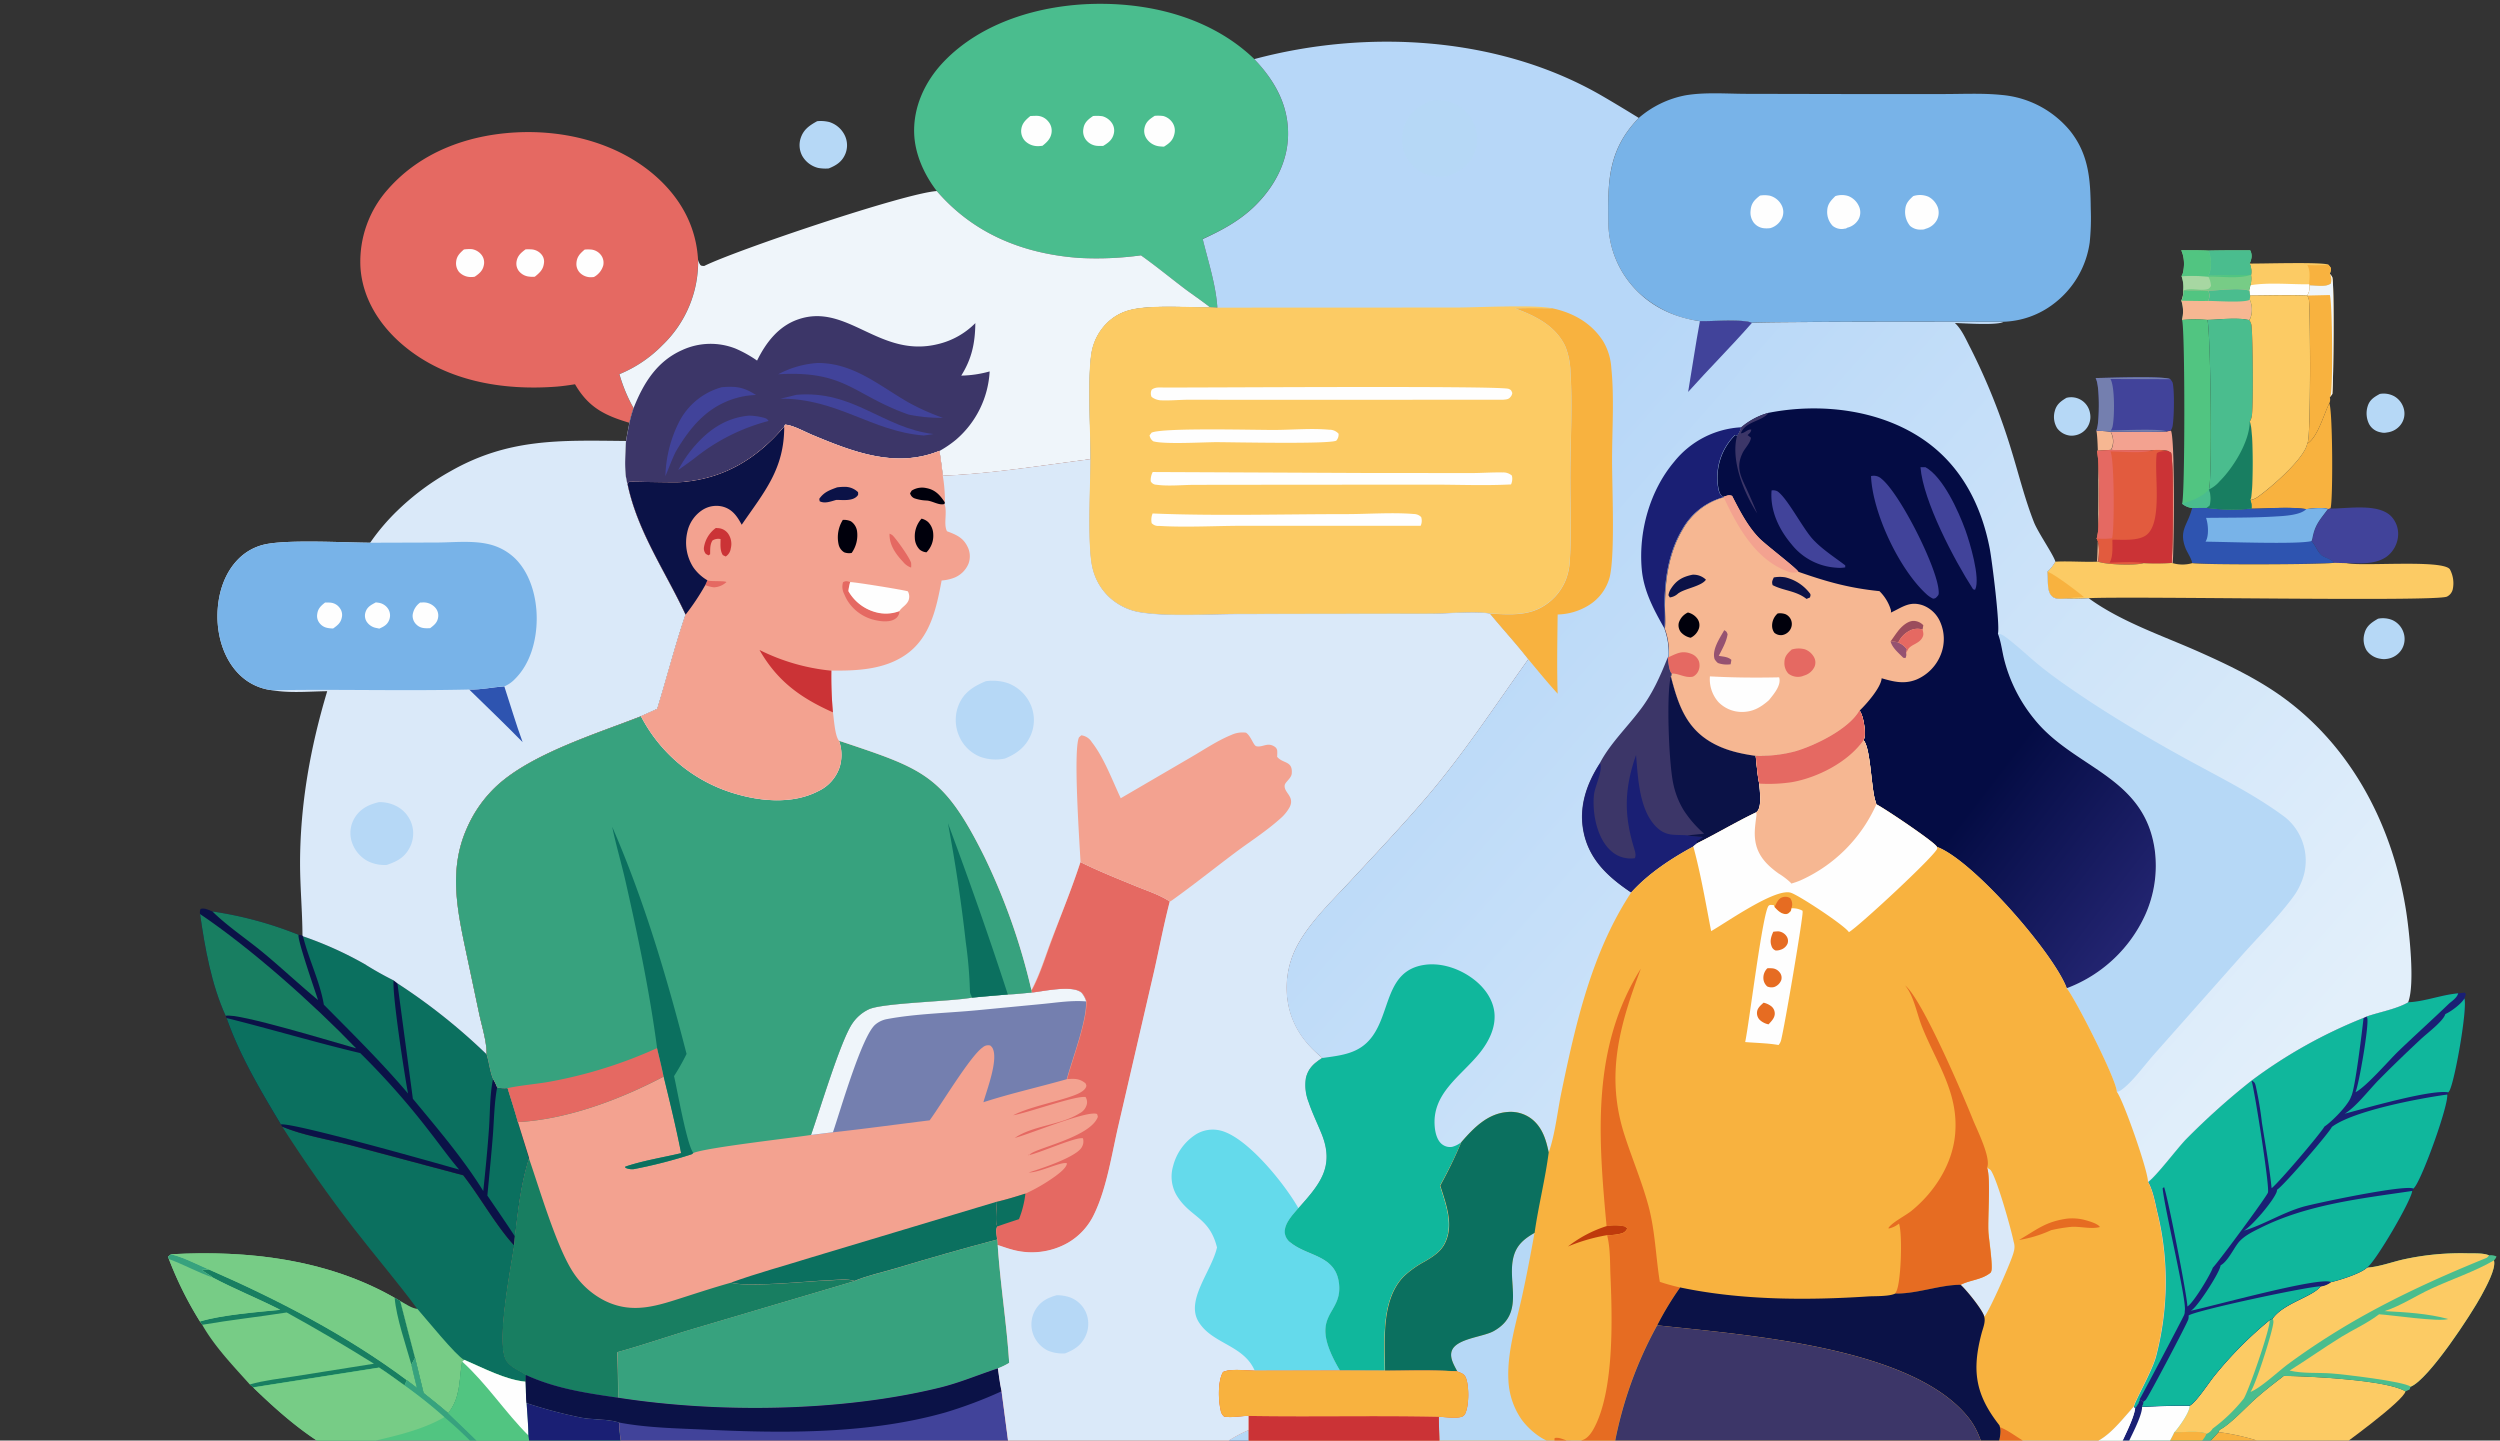 <svg xmlns="http://www.w3.org/2000/svg" xmlns:xlink="http://www.w3.org/1999/xlink" width="715" height="412" viewBox="0 0 715 412">
  <rect x="0" y="0" width="715" height="412" fill="#333333" stroke="none"/>
  <defs>
    <clipPath id="clip-path">
      <path id="Rectángulo_405220" data-name="Rectángulo 405220" d="M20,0H715a0,0,0,0,1,0,0V412a0,0,0,0,1,0,0H20A20,20,0,0,1,0,392V20A20,20,0,0,1,20,0Z" transform="translate(-5987 -4025.162)" fill="#fff"/>
    </clipPath>
    <linearGradient id="linear-gradient" x1="0.214" y1="0.404" x2="0.696" y2="0.888" gradientUnits="objectBoundingBox">
      <stop offset="0" stop-color="#b7d7f8"/>
      <stop offset="1" stop-color="#e2effa"/>
    </linearGradient>
    <linearGradient id="linear-gradient-2" x1="0.373" y1="0.965" x2="0.788" y2="1.343" gradientUnits="objectBoundingBox">
      <stop offset="0" stop-color="#040c44"/>
      <stop offset="1" stop-color="#302f84"/>
    </linearGradient>
  </defs>
  <g id="Enmascarar_grupo_1099793" data-name="Enmascarar grupo 1099793" transform="translate(5987 4025.162)" clip-path="url(#clip-path)">
    <g id="Grupo_1113986" data-name="Grupo 1113986" transform="translate(782.608 -1564.426)">
      <path id="Trazado_902723" data-name="Trazado 902723" d="M1975.8,502.8c1.324.211,2.8.12,4.063.361a5.562,5.562,0,0,1,.451,4.424,3.5,3.5,0,0,1-.391.752c-1.324.12-2.618.211-3.913.271.722,2.919.963,23.023-.12,25.07.963,1.9.632,4.574.481,6.651l-.391-.03C1976.4,535.875,1976.673,505.779,1975.8,502.8Z" transform="translate(-8145.861 -2840.426)" fill="#f6b792"/>
      <path id="Trazado_902724" data-name="Trazado 902724" d="M1939.156,471.516a5.456,5.456,0,0,1,6.741,4.364,5.407,5.407,0,0,1-.813,4.123,5.3,5.3,0,0,1-3.551,2.257,5.06,5.06,0,0,1-1.354.06,5.362,5.362,0,0,1-3.672-2.107,6.155,6.155,0,0,1-.692-4.875C1936.3,473.382,1937.561,472.479,1939.156,471.516Z" transform="translate(-8117.764 -2818.472)" fill="#b6d8f6"/>
      <path id="Trazado_902725" data-name="Trazado 902725" d="M2236.424,467.916a6.328,6.328,0,0,1,4.123.662,5.848,5.848,0,0,1,2.8,3.822,5.225,5.225,0,0,1-.722,4,5.665,5.665,0,0,1-4.123,2.528,3.67,3.67,0,0,1-1.806-.03,4.651,4.651,0,0,1-3.341-2.378,6.849,6.849,0,0,1-.391-5.116C2233.534,469.571,2234.828,468.788,2236.424,467.916Z" transform="translate(-8325.408 -2815.985)" fill="#b6d8f6"/>
      <path id="Trazado_902726" data-name="Trazado 902726" d="M2005.51,503.171l1.2-.271c1.2,2.107.9,33.647.512,37.92l-.271-.06c.271-4.785.632-27.9-.18-31.48l-.933-.542c-1.415-.482-3.281-.211-4.755-.181-3.852,0-7.7-.03-11.526-.12a3.508,3.508,0,0,0,.391-.752,5.562,5.562,0,0,0-.451-4.424C1994.8,503.141,2000.184,503.412,2005.51,503.171Z" transform="translate(-8155.438 -2840.496)" fill="#f3a290"/>
      <path id="Trazado_902727" data-name="Trazado 902727" d="M2233.971,681.4a7.11,7.11,0,0,1,4.032.361,5.918,5.918,0,0,1,3.25,3.551,5.761,5.761,0,0,1-.421,4.725,5.851,5.851,0,0,1-4.364,2.859,4.854,4.854,0,0,1-1.746-.03,5.892,5.892,0,0,1-4.033-2.438,6.134,6.134,0,0,1-.572-4.875C2230.66,683.447,2232.165,682.453,2233.971,681.4Z" transform="translate(-8323.467 -2965.186)" fill="#b6d8f6"/>
      <path id="Trazado_902728" data-name="Trazado 902728" d="M748.51,208.812a10.3,10.3,0,0,1,3.461.241,7.339,7.339,0,0,1,4.364,3.672,6.531,6.531,0,0,1,.271,5.357c-.933,2.317-2.618,3.371-4.785,4.243a11.4,11.4,0,0,1-3.04-.15,7.252,7.252,0,0,1-4.514-3.4,6.509,6.509,0,0,1-.481-5.086C744.6,211.189,746.283,210.046,748.51,208.812Z" transform="translate(-7284.411 -2634.888)" fill="#b6d8f6"/>
      <path id="Trazado_902729" data-name="Trazado 902729" d="M2121.15,343.888c3.371.06,20.887-.512,22.511.331.361.451.813.813.753,1.384a3.333,3.333,0,0,1-.361,1.174,3.717,3.717,0,0,1,.3,2.769c-1.5,1.2-4.3.512-6.169.542a3.974,3.974,0,0,1-.6,2.919c-5.417-.211-10.894-.03-16.312,0l-.271-1.414.361-1.5a7.344,7.344,0,0,0,.181-2.919A5.57,5.57,0,0,0,2121.15,343.888Z" transform="translate(-8247.362 -2729.246)" fill="#fccb64"/>
      <path id="Trazado_902730" data-name="Trazado 902730" d="M2182.319,345.3c.361.451.813.813.752,1.384a3.312,3.312,0,0,1-.361,1.174,3.72,3.72,0,0,1,.3,2.769c-1.5,1.2-4.3.512-6.17.542l-.03-.271c.12-1.746.421-3.942-.512-5.507A44.5,44.5,0,0,0,2182.319,345.3Z" transform="translate(-8286.02 -2730.326)" fill="#f8b23f"/>
      <path id="Trazado_902731" data-name="Trazado 902731" d="M2138.255,363.472l.03.271a3.976,3.976,0,0,1-.6,2.919c-5.417-.211-10.895-.03-16.312,0l-.271-1.415.361-1.5C2126.607,362.87,2132.958,363.532,2138.255,363.472Z" transform="translate(-8247.433 -2742.901)" fill="#fefefe"/>
      <path id="Trazado_902732" data-name="Trazado 902732" d="M2182.671,353.8a5.376,5.376,0,0,1,.692.993c.632,1.836.361,29.885.03,33.406l-.722.993a2.421,2.421,0,0,1-.15,1.715c-1.535,3.01-3.371,9.841-6.32,11.5.06-.15.12-.331.181-.482.873-2.949.722-35.212.361-40.147a3.948,3.948,0,0,0-.542-1.715,4,4,0,0,0,.6-2.919c1.866-.03,4.634.632,6.169-.542A4.1,4.1,0,0,0,2182.671,353.8Z" transform="translate(-8285.95 -2736.268)" fill="#f8b23f"/>
      <path id="Trazado_902733" data-name="Trazado 902733" d="M2182.671,353.8a5.376,5.376,0,0,1,.692.993c.632,1.836.361,29.885.03,33.406l-.722.993c.06-.15.12-.271.18-.421.783-2.077.542-27.026-.18-28.862l-6.47.151a4,4,0,0,0,.6-2.919c1.866-.03,4.634.632,6.169-.542A4.1,4.1,0,0,0,2182.671,353.8Z" transform="translate(-8285.95 -2736.268)" fill="#eff5fa"/>
      <path id="Trazado_902734" data-name="Trazado 902734" d="M2138.451,488.6c2.949-1.625,4.785-8.487,6.32-11.5.963,1.685,1.083,27.266.391,29.825-.03.09-.06.151-.09.241l-.692.15c-1.957-.512-4.214-.15-6.2.03-4.936-.722-10.684-.15-15.68-.12a5.762,5.762,0,0,0-.3-2.468,5.28,5.28,0,0,0,2.077-.873C2128.008,501.267,2137.759,492.81,2138.451,488.6Z" transform="translate(-8248.201 -2822.46)" fill="#f8b23f"/>
      <path id="Trazado_902735" data-name="Trazado 902735" d="M2185.757,576.286c4.966.06,13.814-1.625,17.486,2.317a7.317,7.317,0,0,1,1.866,5.748,8.216,8.216,0,0,1-3.04,5.538c-3.22,2.5-7.915,2.047-11.737,2.047l-3.551-.09c-.331-.933-2.648-1.475-3.461-2.137-1.174-.963-1.716-2.739-2.769-3.912-.031-.06-.09-.09-.151-.15a4.519,4.519,0,0,0,.271-.9c.692-3.7,2.016-5.056,4.153-7.915l.271-.361Z" transform="translate(-8288.886 -2891.581)" fill="#41439a"/>
      <path id="Trazado_902736" data-name="Trazado 902736" d="M1975.1,452.476c2.919-.03,19.773-.662,21.4.331a5.849,5.849,0,0,1,.632.963c.572,2.408.421,9.931,0,12.429a3.609,3.609,0,0,1-.512,1.264l-1.2.271c-5.3.241-10.714,0-16.041.09-1.294-.241-2.739-.15-4.063-.361a4.66,4.66,0,0,0,.241-.692C1976.183,464.363,1976.334,454.432,1975.1,452.476Z" transform="translate(-8145.371 -2805.089)" fill="#41439a"/>
      <path id="Trazado_902737" data-name="Trazado 902737" d="M1975.1,452.476c2.919-.03,19.773-.662,21.4.331l-17.154-.06c1.294,2.047,1.2,11.165.6,13.633a3.516,3.516,0,0,1-.481,1.083c2.769-.03,14.3-.572,15.95.271-5.3.241-10.714,0-16.041.09-1.294-.241-2.739-.15-4.063-.361a4.687,4.687,0,0,0,.241-.692C1976.183,464.363,1976.334,454.432,1975.1,452.476Z" transform="translate(-8145.371 -2805.089)" fill="#747faf"/>
      <path id="Trazado_902738" data-name="Trazado 902738" d="M2056.5,331.561c2.588-.03,5.177-.03,7.795.09,3.972-.09,7.945-.09,11.917-.09a3.424,3.424,0,0,1,.3,2.5,5.721,5.721,0,0,1-.451,1.264,5.934,5.934,0,0,1,.421,3.31,6.385,6.385,0,0,1-.18,2.919l-.361,1.5.271,1.414-.12,1.2a7.158,7.158,0,0,1,.181,5.176c-.12.241-.211.361-.361.632-3.431-.813-8.427-.15-11.978-.06a38.6,38.6,0,0,0-7.223.03,9.8,9.8,0,0,0-.18-5.507,5.732,5.732,0,0,0,.512-2.919,9.475,9.475,0,0,0-.481-4.093,3.235,3.235,0,0,0,.391-.873A10.034,10.034,0,0,0,2056.5,331.561Z" transform="translate(-8202.273 -2720.711)" fill="#77cc86"/>
      <path id="Trazado_902739" data-name="Trazado 902739" d="M2056.9,356.088a49.753,49.753,0,0,1,7.644.12,6.374,6.374,0,0,1,.752,2.648c-.421.6-.481.813-1.264.963-2.046.421-4.333-.481-6.35.241l-.3.09A9.754,9.754,0,0,0,2056.9,356.088Z" transform="translate(-8202.554 -2737.804)" fill="#a7d7a2"/>
      <path id="Trazado_902740" data-name="Trazado 902740" d="M2056.5,331.561c2.588-.03,5.177-.03,7.795.09a9.662,9.662,0,0,1,.271,6.44,3.394,3.394,0,0,1-.361.632c4-.03,8.005-.181,11.978-.09-3.13,1.144-8.517.361-11.948.451a53.88,53.88,0,0,0-7.644-.12,3.236,3.236,0,0,0,.391-.873C2057.433,336.166,2057.463,333.337,2056.5,331.561Z" transform="translate(-8202.273 -2720.711)" fill="#51c581"/>
      <path id="Trazado_902741" data-name="Trazado 902741" d="M2082.26,331.69c3.973-.09,7.945-.09,11.917-.09a3.425,3.425,0,0,1,.3,2.5,5.72,5.72,0,0,1-.451,1.264,5.935,5.935,0,0,1,.421,3.311h-.271c-3.972-.06-8.005.06-11.978.09a6.723,6.723,0,0,0,.361-.632A9.864,9.864,0,0,0,2082.26,331.69Z" transform="translate(-8220.239 -2720.75)" fill="#4abd8e"/>
      <path id="Trazado_902742" data-name="Trazado 902742" d="M2064.3,369c3.341-.09,8.637-.9,11.707-.03l.271,1.415-.12,1.2a7.155,7.155,0,0,1,.18,5.176c-.12.241-.21.361-.361.632-3.431-.813-8.427-.15-11.978-.06a38.593,38.593,0,0,0-7.223.03,9.8,9.8,0,0,0-.181-5.507,5.735,5.735,0,0,0,.511-2.919l.3-.09C2059.7,368.88,2062.077,368.789,2064.3,369Z" transform="translate(-8202.344 -2746.593)" fill="#f6b792"/>
      <path id="Trazado_902743" data-name="Trazado 902743" d="M2057.512,369.5c2.258.06,4.635-.06,6.862.15a3.531,3.531,0,0,1-.03,2.919c-2.558.06-5.116-.03-7.645-.06a5.732,5.732,0,0,0,.512-2.919Z" transform="translate(-8202.414 -2747.243)" fill="#51c581"/>
      <path id="Trazado_902744" data-name="Trazado 902744" d="M2082.13,369c3.341-.09,8.638-.9,11.707-.03l.271,1.415-.12,1.2c-1.6.933-9.48.331-11.888.331A3.315,3.315,0,0,0,2082.13,369Z" transform="translate(-8220.169 -2746.593)" fill="#4abd8e"/>
      <path id="Trazado_902745" data-name="Trazado 902745" d="M2057.3,397.368a38.612,38.612,0,0,1,7.223-.03c.933,2.167,1.475,45.865.451,48.544a7.1,7.1,0,0,1,.18,4.665l-.843.572-4.123.03a5.111,5.111,0,0,1-2.889-1.234C2058.143,447.868,2058.173,400.167,2057.3,397.368Z" transform="translate(-8202.833 -2766.594)" fill="#51c581"/>
      <path id="Trazado_902746" data-name="Trazado 902746" d="M2064.974,558.9a7.1,7.1,0,0,1,.18,4.665l-.843.572-4.123.03a5.11,5.11,0,0,1-2.889-1.234C2059.768,562.271,2063.289,560.916,2064.974,558.9Z" transform="translate(-8202.833 -2879.642)" fill="#4abd8e"/>
      <path id="Trazado_902747" data-name="Trazado 902747" d="M2060.818,576.355l4.123-.03a53.734,53.734,0,0,0,12.821.211c5.026-.03,10.774-.6,15.68.12,1.986-.15,4.273-.512,6.2-.03l-.271.361c-2.137,2.859-3.461,4.243-4.153,7.915a4.5,4.5,0,0,1-.271.9c.03.06.09.09.15.151,1.023,1.144,1.6,2.949,2.769,3.912.813.662,3.13,1.2,3.461,2.137-3.521.512-37.318.6-40.509.09-.18-1.264-1.414-3.01-1.9-4.243-1.986-5.146.632-6.651,1.776-11.135C2060.788,576.625,2060.788,576.475,2060.818,576.355Z" transform="translate(-8203.462 -2891.8)" fill="#2e54b0"/>
      <path id="Trazado_902748" data-name="Trazado 902748" d="M2108.4,576.869c1.986-.15,4.273-.512,6.2-.03l-.271.361c-2.137,2.859-3.461,4.243-4.153,7.915a4.5,4.5,0,0,1-.271.9c-3.612,1.023-24.979.211-30.306.181.06-.09.09-.181.15-.271.843-1.655.6-4.815,0-6.531,6.681-.09,13.453,0,20.1-.421C2102.112,578.855,2106.9,578.584,2108.4,576.869Z" transform="translate(-8218.423 -2892.013)" fill="#78b3e8"/>
      <path id="Trazado_902749" data-name="Trazado 902749" d="M2080.811,396.911c3.552-.09,8.547-.752,11.978.06a3.13,3.13,0,0,1,.662,1.6c.361,3.25.6,23.595.03,26.123a4.075,4.075,0,0,1-.542,1.294c1.144,2.016,1.053,19.773.3,22.15a1.064,1.064,0,0,1-.12.271,5.758,5.758,0,0,1,.3,2.468,52.238,52.238,0,0,1-12.821-.211l.843-.572a7.1,7.1,0,0,0-.18-4.665C2082.285,442.776,2081.744,399.078,2080.811,396.911Z" transform="translate(-8219.121 -2766.167)" fill="#4abd8e"/>
      <path id="Trazado_902750" data-name="Trazado 902750" d="M2081.262,513.742a9.1,9.1,0,0,0,3.04-2.317c3.912-3.882,8.607-11.376,8.637-17.124,1.144,2.016,1.053,19.773.3,22.15a1.064,1.064,0,0,1-.12.271,5.758,5.758,0,0,1,.3,2.468,52.232,52.232,0,0,1-12.821-.211l.843-.572A7.1,7.1,0,0,0,2081.262,513.742Z" transform="translate(-8219.121 -2834.484)" fill="#187e61"/>
      <path id="Trazado_902751" data-name="Trazado 902751" d="M1980.163,521.3c3.852.09,7.674.12,11.527.12a13.984,13.984,0,0,1,4.755.181l.933.542c.813,3.581.482,26.695.181,31.48a55.473,55.473,0,0,1-8.066.06c-2.2.722-10.533.451-12.911-.391.121-2.077.482-4.725-.481-6.651,1.083-2.046.843-22.15.12-25.069C1977.544,521.511,1978.839,521.42,1980.163,521.3Z" transform="translate(-8146.071 -2853.358)" fill="#e25b3e"/>
      <path id="Trazado_902752" data-name="Trazado 902752" d="M1980.163,521.3c3.852.09,7.674.12,11.527.12-1.776.933-9.179.331-11.647.3,1.144,2.2,1.174,22.18.482,24.859a21.675,21.675,0,0,1-4.424.06c1.083-2.046.843-22.15.12-25.069C1977.544,521.511,1978.839,521.42,1980.163,521.3Z" transform="translate(-8146.071 -2853.358)" fill="#e56962"/>
      <path id="Trazado_902753" data-name="Trazado 902753" d="M2005.043,522.2l.933.542c.813,3.581.481,26.695.18,31.48a55.461,55.461,0,0,1-8.065.06c-3.07-.481-6.561-.181-9.691-.12,1.053-1.685.782-4.635.813-6.561,2.829-.03,7.463.451,9.781-1.384,4.695-3.732,2.046-17.756,2.919-23.354C2002.876,522.2,2003.929,522.32,2005.043,522.2Z" transform="translate(-8154.669 -2853.988)" fill="#cb3336"/>
      <path id="Trazado_902754" data-name="Trazado 902754" d="M2031.952,1454.7c7.795.933,19.111,4.274,25.1,9.48l.09.482c-3.7,3.792-34.1,18.418-40.268,20.8a53.832,53.832,0,0,1-10.774-.3c2.468-1.956,6.952-8.758,9.179-11.466C2020.606,1467.19,2026.2,1460.9,2031.952,1454.7Z" transform="translate(-8167.042 -3505.847)" fill="#f8b23f"/>
      <path id="Trazado_902755" data-name="Trazado 902755" d="M2110.589,1401.2c7.4.12,29.433,1.144,34.79,4.424-.482,2.739-18.358,15.74-21.1,17.606-1.987,1.354-4.846,3.611-7.193,4.033l-.09-.482c-5.989-5.206-17.3-8.547-25.1-9.48l.3-.662c2.949-1.414,7.824-6.771,10.533-9.119C2105.263,1405.293,2107.911,1403.246,2110.589,1401.2Z" transform="translate(-8227.021 -3468.448)" fill="#fccb64"/>
      <path id="Trazado_902756" data-name="Trazado 902756" d="M2121.371,374.366c5.417-.03,10.895-.211,16.312,0a3.5,3.5,0,0,1,.542,1.715c.331,4.936.481,37.2-.361,40.147a1.341,1.341,0,0,1-.18.482c-.722,4.243-10.474,12.67-14.175,15.258a5.28,5.28,0,0,1-2.077.873c.03-.09.09-.181.121-.271.752-2.378.842-20.134-.3-22.15a4.911,4.911,0,0,0,.542-1.294c.572-2.528.331-22.873-.03-26.123a3.13,3.13,0,0,0-.662-1.6,6.788,6.788,0,0,0,.361-.632,7.154,7.154,0,0,0-.18-5.176Z" transform="translate(-8247.432 -2750.574)" fill="#fccb64"/>
      <path id="Trazado_902757" data-name="Trazado 902757" d="M1931.488,627.342c4-.211,7.975.151,11.948,0l.391.03c2.347.843,10.684,1.114,12.911.391a55.473,55.473,0,0,0,8.066-.06l.271.06a10.113,10.113,0,0,0,5.6,0c3.16.512,36.987.421,40.509-.09l3.551.09.331.06c5.237.843,27.357-1.114,29.283,1.715a8.369,8.369,0,0,1,.813,5.718,3.108,3.108,0,0,1-1.655,2.077c-3.13,1.535-90.377-.181-102.505.451a51.121,51.121,0,0,1-6.44.12c-1.114.03-2.739.241-3.7-.421-1.986-1.324-1.354-4.845-1.625-6.952l-.03-.3A13.074,13.074,0,0,0,1931.488,627.342Z" transform="translate(-8113.286 -2927.439)" fill="#fccb64"/>
      <path id="Trazado_902758" data-name="Trazado 902758" d="M1929.2,637.1c1.535.241,9.059,5.959,10.5,7.253a41.866,41.866,0,0,0-5.146.391c-1.113.03-2.739.241-3.7-.421-1.986-1.324-1.354-4.845-1.625-6.952Z" transform="translate(-8113.286 -2934.308)" fill="#f8b23f"/>
      <path id="Trazado_902759" data-name="Trazado 902759" d="M144.343,1285.054c21.789-1.234,44.662,1.414,63.923,12.459l1.6.933c1.415,5.417,2.769,10.864,4.243,16.251l-1.053,1.956c.482,2.2,1.023,4.394,1.565,6.561l-2.859-2.167-.662,1.5c-2.408-1.715-4.815-3.491-7.283-5.086l-35.994,5.658-1.023-.873c-4.785-5.357-10.022-10.774-13.573-17.034l-.662-.933a104.375,104.375,0,0,1-8.878-17.907l-.181-.692Z" transform="translate(-6865 -3387.063)" fill="#77cc86"/>
      <path id="Trazado_902760" data-name="Trazado 902760" d="M176.2,1300.1c19.713,8.607,39.395,18.779,56.7,31.69l-.662,1.5c-2.408-1.715-4.815-3.491-7.283-5.086l-35.994,5.658-1.023-.873c4.153-1.2,8.7-1.655,12.971-2.347l22.542-3.581q-12.279-7.674-24.949-14.656c-8.035,1.264-16.131,2.137-24.137,3.521L173.7,1315c6.17-1.9,16.342-2.678,22.933-3.34-6.32-3.25-12.971-5.9-19.261-9.209-.662-.662-2.739-1.565-2.979-2.227Z" transform="translate(-6886.111 -3397.775)" fill="#187e61"/>
      <path id="Trazado_902761" data-name="Trazado 902761" d="M143.681,1287.054l-.181-.692.843-.662c3.642.9,7.283,2.829,10.714,4.334l-1.776.09c.241.662,2.317,1.565,2.979,2.227,6.29,3.34,12.911,5.989,19.261,9.209-6.591.662-16.763,1.475-22.933,3.341A103.964,103.964,0,0,1,143.681,1287.054Z" transform="translate(-6865 -3387.709)" fill="#77cc86"/>
      <path id="Trazado_902762" data-name="Trazado 902762" d="M143.681,1287.054l-.181-.692.843-.662c3.642.9,7.283,2.829,10.714,4.334l-1.776.09c.241.662,2.317,1.565,2.979,2.227C152.017,1290.906,147.924,1288.619,143.681,1287.054Z" transform="translate(-6865 -3387.709)" fill="#37a27e"/>
      <path id="Trazado_902763" data-name="Trazado 902763" d="M146.3,1285.054c21.789-1.234,44.662,1.414,63.923,12.459l1.6.933c1.414,5.417,2.769,10.864,4.243,16.251l-1.053,1.956c.482,2.2,1.023,4.394,1.565,6.561l-2.859-2.167c-17.275-12.881-36.987-23.053-56.7-31.691C153.583,1287.883,149.942,1285.957,146.3,1285.054Z" transform="translate(-6866.958 -3387.063)" fill="#77cc86"/>
      <path id="Trazado_902764" data-name="Trazado 902764" d="M358.7,1327l1.6.933c1.414,5.417,2.769,10.864,4.243,16.252l-1.053,1.956C361.92,1340.573,359.151,1332.628,358.7,1327Z" transform="translate(-7015.435 -3416.58)" fill="#187e61"/>
      <path id="Trazado_902765" data-name="Trazado 902765" d="M251.9,1164.5c5.869,2.468,12.941,3.611,19.141,5.207l32.623,8.7c4.815,6.14,9.45,14.566,14.536,20.013-.963,6.531-5.387,28.561-2.137,33.135,1.384,1.956,3.642,2.588,5.507,3.973l-.06,1.9c-5.748-.511-12.279-4-17.576-6.26l-.572.512c0,.09-.03.15-.03.241-.9,5.357-.331,9.9-3.943,14.536-2.287-2.016-4.665-3.882-7.042-5.778l-2.438-10.022c-1.475-5.387-2.829-10.834-4.243-16.251,1.384.752,3.341,2.137,4.906,2.257-5.778-7.825-12.158-15.258-18.117-22.963C265.172,1184.273,258.28,1174.492,251.9,1164.5Z" transform="translate(-6940.776 -3302.984)" fill="#0b705f"/>
      <path id="Trazado_902766" data-name="Trazado 902766" d="M364,1330.1c1.384.753,3.341,2.137,4.906,2.257,2.347,2.648,11.135,13.513,13.362,14.566l-.572.512c0,.09-.03.15-.03.241-.9,5.357-.331,9.9-3.943,14.536-2.287-2.016-4.665-3.882-7.042-5.779l-2.438-10.022C366.769,1340.964,365.414,1335.547,364,1330.1Z" transform="translate(-7019.14 -3418.746)" fill="#77cc86"/>
      <path id="Trazado_902767" data-name="Trazado 902767" d="M2022.947,1288.834c3.37-.181,7.163-1.6,10.473-2.347a76.455,76.455,0,0,1,18.689-1.746c1.775.03,4.153-.12,5.809.572a3.665,3.665,0,0,1,2.137.331,2.918,2.918,0,0,1-.752,1.144c.692,2.348-2.438,7.885-3.581,10.022-2.829,5.267-15.108,24.076-20.254,26.093l-.271.782-1.2.542c-5.357-3.28-27.387-4.3-34.79-4.424-2.678,2.047-5.3,4.093-7.825,6.32-2.708,2.377-7.584,7.7-10.534,9.119l-.3.662c-5.748,6.2-11.346,12.49-16.7,18.99-2.227,2.709-6.711,9.48-9.179,11.466a3.491,3.491,0,0,1-2.588.06c-.813.451-1.234.241-2.137.09a1.491,1.491,0,0,1-.21.09,6.973,6.973,0,0,1-4.875-.422c-.692.331-1.2.09-1.926-.03-1.5.963-5.507.482-7.373.271.782-2.829-1.685-11.527-2.769-14.3a3.221,3.221,0,0,0-.181-1.836,3.48,3.48,0,0,0,.843-.783c1.083-1.445,3.371-6.29,3.22-8.035,10.8-2.046,12.941-5.3,19.682-12.971l.391.421a5.255,5.255,0,0,0,1.294-2.5l1.083.722a3.447,3.447,0,0,1-.392,1.445c4.545-.241,9.029-.421,13.6-.331,1.9-.993,5.477-6.591,7.133-8.607a112.024,112.024,0,0,1,15.74-15.86l.9-.482c3.01-4.334,11.376-6.2,13.693-9.179a6.367,6.367,0,0,0,2.979-1.234C2015.212,1292.325,2021.141,1290.459,2022.947,1288.834Z" transform="translate(-8115.663 -3387.021)" fill="#4abd8e"/>
      <path id="Trazado_902768" data-name="Trazado 902768" d="M2008.207,1454.52c1.926,0,7.825-.572,9.209.421-.482,2.077-7.915,8.757-9.721,10.8-3.431,3.883-6.591,8.005-9.691,12.129-1.716,2.287-3.461,5.267-5.568,7.133-.813.452-1.234.241-2.137.09C1991.443,1483.953,2007.906,1455.964,2008.207,1454.52Z" transform="translate(-8155.998 -3505.607)" fill="#f8b23f"/>
      <path id="Trazado_902769" data-name="Trazado 902769" d="M2054.224,1372.667c1.9-.993,5.477-6.591,7.133-8.607a112.011,112.011,0,0,1,15.74-15.86c.361,2.016-6.079,20.495-7.434,22.511a46.86,46.86,0,0,1-8.878,8.547,3.5,3.5,0,0,1-1.776,1.5c-1.385-.993-7.283-.421-9.209-.421a5.961,5.961,0,0,0,.6-.632C2051.485,1378.355,2054.375,1374.353,2054.224,1372.667Z" transform="translate(-8197.591 -3431.399)" fill="#fccb64"/>
      <path id="Trazado_902770" data-name="Trazado 902770" d="M2155.556,1288.834c3.371-.181,7.163-1.6,10.473-2.347a76.451,76.451,0,0,1,18.689-1.746c1.776.03,4.153-.12,5.808.572-.3.361-.391.6-.843.782-15.349,6.23-30.4,13.182-44.451,22.03-4.153,2.618-8.216,5.357-12.158,8.276-2.739,2.016-7.825,6.832-10.774,7.975,1.475-1.926,6.651-18.147,6.561-20.134a2.85,2.85,0,0,0-.211-.873c3.01-4.334,11.376-6.2,13.694-9.179a6.367,6.367,0,0,0,2.979-1.234C2147.821,1292.325,2153.75,1290.459,2155.556,1288.834Z" transform="translate(-8248.271 -3387.021)" fill="#fccb64"/>
      <path id="Trazado_902771" data-name="Trazado 902771" d="M2217.945,1291.5c.692,2.347-2.438,7.885-3.582,10.022-2.829,5.267-15.108,24.076-20.254,26.093-1.957-1.535-19.381-3.551-22.752-3.792-3.822-.271-8.186.09-11.857-.813,5-3.13,9.811-6.561,14.837-9.661,3.431-2.107,7.584-3.973,10.744-6.441,3.491.211,17.185,2.257,19.772,1.354-5.718-1.565-12.279-1.956-18.208-2.257,4.454-1.415,8.938-4.364,13.212-6.35C2205.727,1296.917,2212.408,1294.72,2217.945,1291.5Z" transform="translate(-8274.275 -3391.763)" fill="#fccb64"/>
      <path id="Trazado_902772" data-name="Trazado 902772" d="M1957.931,1423.4l1.083.722a3.45,3.45,0,0,1-.391,1.445c4.544-.241,9.028-.421,13.6-.331.15,1.685-2.739,5.688-3.822,7.012a5.978,5.978,0,0,1-.6.632c-.3,1.444-16.763,29.433-17.967,30.547a1.471,1.471,0,0,1-.211.09,6.974,6.974,0,0,1-4.875-.421c-.692.331-1.2.09-1.926-.03-1.5.963-5.508.482-7.374.271.782-2.829-1.685-11.527-2.769-14.3a3.224,3.224,0,0,0-.18-1.836,3.479,3.479,0,0,0,.843-.782c1.083-1.445,3.371-6.29,3.22-8.035,10.8-2.047,12.941-5.3,19.682-12.971l.391.421A4.929,4.929,0,0,0,1957.931,1423.4Z" transform="translate(-8115.593 -3483.967)" fill="#fefefe"/>
      <path id="Trazado_902773" data-name="Trazado 902773" d="M1981.908,1423.4l1.083.722a3.45,3.45,0,0,1-.391,1.445c.03,2.769-3.581,9.209-4.755,11.948-1.415,3.371-8.156,24.347-9.119,25.581-.692.331-1.2.09-1.926-.03,1.625-1.806,2.829-8.186,3.7-10.864,1.5-4.575,3.19-9.089,4.966-13.573,1.324-3.311,4.845-9.57,5.116-12.76A4.959,4.959,0,0,0,1981.908,1423.4Z" transform="translate(-8139.569 -3483.967)" fill="#1a1f74"/>
      <path id="Trazado_902774" data-name="Trazado 902774" d="M1936.733,1443.171c10.8-2.047,12.941-5.3,19.682-12.971l.391.421c-.3,3.19-3.792,9.48-5.116,12.76-1.775,4.454-3.461,9-4.966,13.573-.873,2.678-2.106,9.029-3.7,10.864-1.5.963-5.507.481-7.373.271.782-2.829-1.685-11.527-2.769-14.3a3.224,3.224,0,0,0-.18-1.836,3.473,3.473,0,0,0,.843-.782C1934.566,1449.732,1936.853,1444.887,1936.733,1443.171Z" transform="translate(-8115.732 -3488.721)" fill="#fefefe"/>
      <path id="Trazado_902775" data-name="Trazado 902775" d="M270.517,1384.2l2.438,10.022c2.378,1.9,4.755,3.792,7.042,5.778,3.611-4.635,3.04-9.149,3.943-14.536,0-.09.03-.15.03-.241l.572-.512c5.3,2.257,11.828,5.748,17.576,6.26.06,2.016.03,4.123.271,6.109a132.908,132.908,0,0,0,15.89,4.213c3.25.572,7.584.331,10.624,1.384-.632,2.016,4.3,28.079,4.6,33.647l-26.394.03-10.2-.06c-15.589-10.172-33.677-15.469-49.447-25.521-8.457-4.454-16.432-11.557-23.264-18.177l35.994-5.658c2.5,1.6,4.875,3.4,7.283,5.086l.662-1.5,2.859,2.167c-.542-2.2-1.083-4.364-1.565-6.561Z" transform="translate(-6921.413 -3456.565)" fill="#51c581"/>
      <path id="Trazado_902776" data-name="Trazado 902776" d="M371.179,1384.2l2.438,10.022c2.378,1.9,4.755,3.792,7.042,5.778,5.808,5.6,11.737,10.955,16.673,17.4,3.16,4.123,5.778,9.33,9.239,13.092.271,1.234.542,2.468.752,3.7-3.01-3.4-5.327-7.885-7.975-11.617a116.135,116.135,0,0,0-19.773-21.428,137.7,137.7,0,0,0-11.376-9.059l.662-1.5,2.859,2.167c-.542-2.2-1.083-4.364-1.565-6.561Z" transform="translate(-7022.075 -3456.565)" fill="#37a27e"/>
      <path id="Trazado_902777" data-name="Trazado 902777" d="M413.673,1386.512l.572-.512c5.3,2.257,11.828,5.748,17.576,6.26.06,2.016.03,4.123.271,6.109.211,3.1.482,6.2.542,9.3,1.174,7.975,1.836,16.041,2.979,24.046-3.461-3.762-6.079-8.969-9.239-13.092-4.936-6.44-10.864-11.767-16.673-17.4,3.611-4.635,3.04-9.149,3.943-14.536A.447.447,0,0,1,413.673,1386.512Z" transform="translate(-7051.086 -3457.823)" fill="#51c581"/>
      <path id="Trazado_902778" data-name="Trazado 902778" d="M422.9,1386.512l.572-.512c5.3,2.257,11.827,5.748,17.576,6.26.06,2.016.03,4.123.271,6.109.211,3.1.482,6.2.542,9.3C435.179,1401.017,429.912,1392.832,422.9,1386.512Z" transform="translate(-7060.313 -3457.823)" fill="#fefefe"/>
      <path id="Trazado_902779" data-name="Trazado 902779" d="M260.224,1393.5c2.5,1.595,4.875,3.4,7.283,5.086a137.675,137.675,0,0,1,11.376,9.059c-7.4,4.3-16.733,5.9-24.979,7.945-1.9.481-4.755.813-6.44,1.745-8.457-4.454-16.432-11.557-23.264-18.178Z" transform="translate(-6921.413 -3463.066)" fill="#77cc86"/>
      <path id="Trazado_902780" data-name="Trazado 902780" d="M484.1,1427.1a132.838,132.838,0,0,0,15.89,4.213c3.25.572,7.584.331,10.624,1.384-.632,2.016,4.3,28.079,4.6,33.647l-26.394.03-.482-2.2c-.211-1.234-.482-2.468-.752-3.7-1.144-8.005-1.776-16.071-2.979-24.046C484.582,1433.33,484.281,1430.2,484.1,1427.1Z" transform="translate(-7103.095 -3486.554)" fill="#1a1f74"/>
      <path id="Trazado_902781" data-name="Trazado 902781" d="M173.657,958.733a2.266,2.266,0,0,1,.15-1.475c1.144-.361,2.287.3,3.371.722a107.481,107.481,0,0,1,24.648,6.681l1.114.151.15.241a107.164,107.164,0,0,1,17.576,7.915A95.008,95.008,0,0,0,229,977.663l1.083.843a169.151,169.151,0,0,1,25.491,20.284c.722,2.257.963,4.936,1.866,7.1a17.8,17.8,0,0,1,1.174,2.408,8.273,8.273,0,0,0,2.979.211c.993,3.22,2.046,6.44,2.949,9.721l3.16,10.353c-2.317,7.163-3.16,14.837-4.033,22.3-.06.843-.09,1.715-.211,2.558-5.086-5.477-9.751-13.9-14.536-20.013l-32.623-8.7c-6.2-1.6-13.272-2.739-19.141-5.207l-.391-.6c-5.808-9.721-11.767-19.743-15.529-30.457l-.271-.662C176.878,978.807,175.042,968.424,173.657,958.733Z" transform="translate(-6886.039 -3158.041)" fill="#0b1247"/>
      <path id="Trazado_902782" data-name="Trazado 902782" d="M185.5,959.9a107.482,107.482,0,0,1,24.648,6.681c-.512,1.053,4.815,16.342,5.568,18.659-5.447-4.484-10.594-9.36-16.041-13.844C195.01,967.574,189.8,964.113,185.5,959.9Z" transform="translate(-6894.36 -3159.959)" fill="#187e61"/>
      <path id="Trazado_902783" data-name="Trazado 902783" d="M449.6,1127.1a8.279,8.279,0,0,0,2.979.211c.993,3.22,2.046,6.44,2.949,9.721l3.16,10.353c-2.317,7.163-3.16,14.837-4.033,22.3-2.558-3.913-5.237-7.795-7.855-11.647.542-5.839,1.144-11.677,1.6-17.546C448.726,1136.1,448.786,1131.434,449.6,1127.1Z" transform="translate(-7077.021 -3276.84)" fill="#0b705f"/>
      <path id="Trazado_902784" data-name="Trazado 902784" d="M271.6,983.4a107.154,107.154,0,0,1,17.576,7.915,95,95,0,0,0,8.336,4.695c-.421,4.153,3.13,27.116,4.123,32.383-7.554-8.908-15.86-17.094-24.076-25.4C276.445,996.341,273.2,990.021,271.6,983.4Z" transform="translate(-6954.548 -3176.387)" fill="#0b705f"/>
      <path id="Trazado_902785" data-name="Trazado 902785" d="M173.8,962.4c14.506,9.751,32.443,25.7,44.632,38.4-6.049-1.685-34.008-10.263-37.318-9.3C177.02,982.474,175.184,972.091,173.8,962.4Z" transform="translate(-6886.182 -3161.707)" fill="#187e61"/>
      <path id="Trazado_902786" data-name="Trazado 902786" d="M361.3,1028.1a169.16,169.16,0,0,1,25.491,20.284c.722,2.257.963,4.936,1.866,7.1-.933,4.424-.843,9.42-1.144,13.934-.421,6.049-1.023,12.068-1.655,18.117-5.718-9.269-13.212-18-20.134-26.394Z" transform="translate(-7017.252 -3207.635)" fill="#0b705f"/>
      <path id="Trazado_902787" data-name="Trazado 902787" d="M199,1061.2c12.791,3.19,25.4,6.982,38.221,10.022a219.3,219.3,0,0,1,20.1,22.812c2.739,3.491,5.327,7.163,8.186,10.5-7.012-1.986-47.491-13.483-50.982-12.911C208.721,1081.936,202.762,1071.944,199,1061.2Z" transform="translate(-6903.797 -3230.773)" fill="#0b705f"/>
      <path id="Trazado_902788" data-name="Trazado 902788" d="M2104.114,1037.211l1.926-.211.271.512-.421,1.144c.9,3.01-2.678,23.324-4.244,26.364a5.185,5.185,0,0,1-.361.512l-.271.662c.361,3.19-7.073,23.775-9.36,26.544-.09.12-.21.241-.3.361l-.391.662c-.361,2.979-10.323,19.923-12.73,21.759a1.647,1.647,0,0,0-.271.21c-1.806,1.655-7.735,3.521-10.233,4.093a6.37,6.37,0,0,1-2.979,1.234c-2.287,2.979-10.684,4.845-13.693,9.179l-.9.482a110.427,110.427,0,0,0-15.74,15.86c-1.655,2.016-5.237,7.614-7.133,8.607-4.544-.06-9.059.12-13.6.331a3.448,3.448,0,0,0,.391-1.444l-1.083-.722a5.529,5.529,0,0,1-1.294,2.5l-.391-.421c.271-1.535,5.207-10.142,6.32-14.3,3.672-13.814,3.551-27.3.391-41.2-.632-2.708-1.234-6.32-2.648-8.728,2.588-1.986,8.066-9.3,10.714-12.1a201.228,201.228,0,0,1,18.87-16.914A140.838,140.838,0,0,1,2077,1044.253l.873-.391c3.641-1.294,8.517-2.137,11.828-4.033C2094.454,1039.588,2099.3,1037.632,2104.114,1037.211Z" transform="translate(-8170.677 -3213.856)" fill="#1a1f74"/>
      <path id="Trazado_902789" data-name="Trazado 902789" d="M2237.148,1040.258c4.695-.181,9.51-2.137,14.325-2.558-.3,1.174-1.565,2.077-2.5,2.829-4.755,4.574-9.661,9-14.446,13.573-2.859,2.739-9.329,10.323-12.429,11.888.963-2.047,4-19.622,3.341-21.308a1.824,1.824,0,0,1-.151-.361C2228.962,1043,2233.837,1042.184,2237.148,1040.258Z" transform="translate(-8318.036 -3214.346)" fill="#10b79c"/>
      <path id="Trazado_902790" data-name="Trazado 902790" d="M2240.6,1046.984c1.595-.692,4.665-2.98,5.447-4.484.9,3.01-2.678,23.324-4.243,26.364a5.434,5.434,0,0,1-.361.512c-5-.9-24.137,4.665-29.644,6.109,3.1-1.776,6.982-6.832,9.6-9.51,3.942-4,7.975-7.885,12.1-11.737C2235.3,1052.522,2240,1049.061,2240.6,1046.984Z" transform="translate(-8310.836 -3217.701)" fill="#10b79c"/>
      <path id="Trazado_902791" data-name="Trazado 902791" d="M2032.6,1324.467c1.655-1.354,33.045-8.126,37.77-8.367-2.287,2.979-10.684,4.845-13.693,9.179l-.9.482a110.408,110.408,0,0,0-15.74,15.86c-1.656,2.016-5.237,7.614-7.133,8.608-4.544-.06-9.059.12-13.6.331a3.444,3.444,0,0,0,.391-1.444c.151-.12.481-.361.632-.511.752-.813,11.647-21.428,12.189-23.053A3.307,3.307,0,0,0,2032.6,1324.467Z" transform="translate(-8176.269 -3408.96)" fill="#10b79c"/>
      <path id="Trazado_902792" data-name="Trazado 902792" d="M2123.3,1078.837a140.838,140.838,0,0,1,32.052-17.937c-.391,3.4-2.438,20.706-3.582,22.542-.692,2.347-5.537,7.223-7.614,8.577-1.2,2.107-13.032,16.011-15.108,17.636-.662-6.23-1.775-12.46-2.768-18.659a100.786,100.786,0,0,0-1.746-10.443C2124.263,1079.5,2124.233,1079.379,2123.3,1078.837Z" transform="translate(-8248.97 -3230.563)" fill="#10b79c"/>
      <path id="Trazado_902793" data-name="Trazado 902793" d="M2141.159,1143.169c6.11-4.6,24.8-8.156,33.015-9.27.361,3.19-7.073,23.775-9.36,26.544-.09.12-.211.241-.3.361-2.287-1.264-28.079,4.183-31.63,5.207-5.989,1.745-11.135,5.086-16.884,6.832,2.468-1.445,8.427-8.487,9.39-11.105a5.833,5.833,0,0,0,.12-.632C2127.345,1160.023,2140.678,1144.523,2141.159,1143.169Z" transform="translate(-8243.867 -3281.594)" fill="#10b79c"/>
      <path id="Trazado_902794" data-name="Trazado 902794" d="M2074.117,1246.777c1.956-1.053,3.582-4.484,4.936-6.29,1.5-1.986,4.033-3.22,6.2-4.3,13.513-6.832,28.892-8.487,43.668-10.684-.361,2.979-10.323,19.923-12.73,21.759a1.657,1.657,0,0,0-.271.211c-1.806,1.655-7.734,3.521-10.232,4.093-3.04-1.685-34.61,7.1-40.087,8.186a6.889,6.889,0,0,0,.572-.421C2068.038,1257.762,2073.936,1248.734,2074.117,1246.777Z" transform="translate(-8208.636 -3345.626)" fill="#10b79c"/>
      <path id="Trazado_902795" data-name="Trazado 902795" d="M2045.146,1120.5c.993,3.431,5.207,30.427,4.7,32.052-.3,1.114-14.385,20.164-15.77,21.488-.6,1.866-5.6,10.2-7.283,11.105.09-2.408-5.959-33.225-6.771-34.429l.361.091-.662.542c.542,5.839,7.1,32.774,6.32,35.121a2.35,2.35,0,0,1-.181,1.113c-.451,1.114-12.429,23.745-12.67,24.016a5.53,5.53,0,0,1-1.294,2.5l-.391-.421c.271-1.535,5.207-10.142,6.32-14.3,3.672-13.814,3.551-27.3.391-41.2-.632-2.709-1.234-6.32-2.648-8.728,2.588-1.986,8.066-9.3,10.714-12.1A214.116,214.116,0,0,1,2045.146,1120.5Z" transform="translate(-8170.817 -3272.226)" fill="#10b79c"/>
      <path id="Trazado_902796" data-name="Trazado 902796" d="M387.421,291.374c-1.685.271-3.371.512-5.086.662-15.68,1.234-32.172-1.565-44.421-12.128-6.531-5.628-11.286-13.212-11.858-21.94a31.08,31.08,0,0,1,7.885-22.391c9.3-10.564,22.6-15.439,36.385-16.221,14.325-.813,29.644,3.04,40.478,12.791,6.952,6.26,11.286,14.205,11.8,23.625a33.076,33.076,0,0,1-10.232,24.437,36.127,36.127,0,0,1-12.279,8.276,45.479,45.479,0,0,0,4.033,9.691,39.6,39.6,0,0,0-1.174,4.213C395.847,300.282,391.243,297.965,387.421,291.374Z" transform="translate(-6992.572 -2642.212)" fill="#e56962"/>
      <path id="Trazado_902797" data-name="Trazado 902797" d="M533.773,330.789a9.979,9.979,0,0,1,1.9,0,4.04,4.04,0,0,1,2.859,1.715,3.62,3.62,0,0,1,.542,2.829,5.445,5.445,0,0,1-2.679,3.311c-.12,0-.271.03-.391.03a4.383,4.383,0,0,1-3.551-1.2,3.559,3.559,0,0,1-1.053-2.678C531.486,332.866,532.419,331.933,533.773,330.789Z" transform="translate(-7136.156 -2720.149)" fill="#fefefe"/>
      <path id="Trazado_902798" data-name="Trazado 902798" d="M477,330.648a13.047,13.047,0,0,1,1.535,0,4.064,4.064,0,0,1,3.01,1.445,3.133,3.133,0,0,1,.692,2.648c-.241,1.776-1.294,2.678-2.588,3.732a7.342,7.342,0,0,1-1.625-.03,4.315,4.315,0,0,1-3.01-1.685,3.519,3.519,0,0,1-.572-2.739C474.745,332.393,475.768,331.581,477,330.648Z" transform="translate(-7096.298 -2720.068)" fill="#fefefe"/>
      <path id="Trazado_902799" data-name="Trazado 902799" d="M419.288,330.515a11.644,11.644,0,0,1,2.287-.09,4.394,4.394,0,0,1,2.859,1.776,3.549,3.549,0,0,1,.542,2.859c-.331,1.6-1.324,2.378-2.588,3.25a5.539,5.539,0,0,1-.993.09,4.613,4.613,0,0,1-3.491-1.445,3.9,3.9,0,0,1-.843-2.859C417.211,332.411,418.084,331.6,419.288,330.515Z" transform="translate(-7056.219 -2719.905)" fill="#fefefe"/>
      <path id="Trazado_902800" data-name="Trazado 902800" d="M858.835,150.907c-3.581-4.665-6.26-10.5-6.471-16.462-.271-7.644,3.1-14.867,8.306-20.375,10.955-11.557,27.838-16.4,43.338-16.7,16.462-.3,33.526,4.153,45.625,15.77,5.748,6.079,9.811,13.182,9.661,21.789-.151,7.975-4.183,15.138-9.871,20.555-4.243,4.063-9.239,6.711-14.536,9.119,1.535,6.32,3.792,13.152,4.183,19.652l-2.077-.06c-2.438-1.986-5.116-3.7-7.614-5.6-4.063-3.1-8.035-6.32-12.189-9.3a93.492,93.492,0,0,1-17.877.722C883.453,168.814,869.339,163.1,858.835,150.907Z" transform="translate(-7360.518 -2557)" fill="#4abd8e"/>
      <path id="Trazado_902801" data-name="Trazado 902801" d="M956.7,203.86c.6-.03,1.2-.06,1.806-.06a4.249,4.249,0,0,1,3.25,1.535,4.034,4.034,0,0,1,1.023,3.19c-.211,1.776-1.294,2.8-2.618,3.852-.391.03-.782.09-1.2.09a5.1,5.1,0,0,1-3.792-1.5,4.134,4.134,0,0,1-1.083-3.13C954.265,205.967,955.348,204.974,956.7,203.86Z" transform="translate(-7431.63 -2631.411)" fill="#fefefe"/>
      <path id="Trazado_902802" data-name="Trazado 902802" d="M1073.992,203.713a11.285,11.285,0,0,1,2.468.06,4.613,4.613,0,0,1,2.588,1.866,4.019,4.019,0,0,1,.572,3.25c-.421,1.866-1.445,2.678-2.979,3.642a13.688,13.688,0,0,1-1.565-.12,5.128,5.128,0,0,1-3.371-2.107,3.967,3.967,0,0,1-.6-3.28C1071.494,205.368,1072.637,204.585,1073.992,203.713Z" transform="translate(-7513.347 -2631.324)" fill="#fefefe"/>
      <path id="Trazado_902803" data-name="Trazado 902803" d="M1015.807,203.885a11.4,11.4,0,0,1,2.679.06,4.864,4.864,0,0,1,2.8,2.077,3.842,3.842,0,0,1,.452,2.919c-.421,1.776-1.6,2.618-3.04,3.491h-1.445a4.519,4.519,0,0,1-3.431-1.685,4.007,4.007,0,0,1-.782-3.22C1013.28,205.751,1014.393,204.849,1015.807,203.885Z" transform="translate(-7472.799 -2631.437)" fill="#fefefe"/>
      <path id="Trazado_902804" data-name="Trazado 902804" d="M538.587,1483.99c7.223-10.443,23.655-26.484,35.483-31.39v4.063c-.06,7.795-.752,16.432,5.237,22.451a20.466,20.466,0,0,0,3.16,2.648,33.641,33.641,0,0,0,4.544,2.257c4.544.933,26.063,1.023,30.577-.03a57.875,57.875,0,0,0,7.223-.03,28.348,28.348,0,0,1,1.535-5.9,10.64,10.64,0,0,1,1.384-2.407c5.748-7.012,18.358-7.313,26.725-6.952,3.491.151,7.313.722,10.774.361l.331-.03a21.642,21.642,0,0,0,11.105,2.648c-.241,3.431.873,9.962-1.384,12.52,13.934.692,28.831.03,42.916.03h17.816a75.231,75.231,0,0,0,9.751-.181,13.405,13.405,0,0,1,3.16-5.146c5.658-5.929,16.733-13.3,25.07-13.483,3.04-.06,7.223.873,9.45,3.04.241-.211.482-.452.722-.692.9-1.083,2.2-3.371,2.046-4.815a3.882,3.882,0,0,0,.512-.452,2.9,2.9,0,0,0,.843-2.528c1.023-.06,1.384.361,2.137,1.053,4.063,3.7,8.367,5.447,13.693,6.681a3.2,3.2,0,0,1,.181,1.836c1.083,2.8,3.551,11.5,2.769,14.3,1.866.211,5.839.692,7.373-.271.752.12,1.234.361,1.926.03a6.812,6.812,0,0,0,4.875.422c.06-.03.151-.06.211-.091.9.151,1.324.361,2.137-.09a3.492,3.492,0,0,0,2.588-.06,51.691,51.691,0,0,0,10.774.3c6.922.752,38.974-.873,41.893.662a4.058,4.058,0,0,1,1.956,2.678,4.5,4.5,0,0,1-.542,3.341,3.522,3.522,0,0,1-2.317,1.866c-3.882.9-9.149.271-13.152.271H834.515l-117.974-.12-261.2.12-89.715.06-25.732-.03c-5.116.03-10.263.3-15.349.15a10.694,10.694,0,0,1-5.538-1.324,3.509,3.509,0,0,1-1.625-2.227,4.849,4.849,0,0,1,1.083-3.7,6.269,6.269,0,0,1,3.762-1.6c4.394-.572,9.3,0,13.784.03l26-.06,10.2.06,26.394-.03,76.593.03c4.966,0,30.547.722,33.526-.361h.211C518.724,1484.471,528.776,1483.749,538.587,1483.99Z" transform="translate(-6986.52 -3504.379)" fill="#747faf"/>
      <path id="Trazado_902805" data-name="Trazado 902805" d="M983.714,1483.99c7.223-10.443,23.655-26.484,35.483-31.39v4.063c-.06,7.795-.752,16.432,5.237,22.451a20.464,20.464,0,0,0,3.16,2.648,33.639,33.639,0,0,0,4.545,2.257c-4.876.692-76.5.361-78.038-.181C963.851,1484.471,973.9,1483.749,983.714,1483.99Z" transform="translate(-7431.646 -3504.379)" fill="#b6d8f6"/>
      <path id="Trazado_902806" data-name="Trazado 902806" d="M1340.535,1515.133a10.637,10.637,0,0,1,1.384-2.408c5.748-7.012,18.358-7.313,26.725-6.952,3.491.15,7.313.722,10.774.361l.331-.03a21.641,21.641,0,0,0,11.105,2.649c-.241,3.431.873,9.962-1.384,12.52-4.966,1.324-10.232.993-15.319.993-8.547-.03-17.124-.421-25.611.662-2.227.3-5.177.963-7.4.542-.993-.181-1.655-1.6-2.137-2.378A28.4,28.4,0,0,1,1340.535,1515.133Z" transform="translate(-7700.709 -3541.481)" fill="#f3a290"/>
      <path id="Trazado_902807" data-name="Trazado 902807" d="M1782.563,1476.787c1.023-.06,1.384.361,2.137,1.053,4.063,3.7,8.367,5.447,13.694,6.681a3.2,3.2,0,0,1,.18,1.836c1.083,2.8,3.551,11.5,2.769,14.3-1.625.933-12.73.542-15.018.12a27.733,27.733,0,0,1-7.734,0c-2.167.933-10.383.512-12.791.03a14.041,14.041,0,0,1-4.033.572c-3.28,2.047-13.784.933-17.756.391a12.865,12.865,0,0,1-3.31-.9,13.4,13.4,0,0,1,3.16-5.146c5.658-5.929,16.733-13.3,25.07-13.483,3.04-.06,7.223.873,9.45,3.04.241-.211.481-.451.722-.692.9-1.083,2.2-3.37,2.046-4.815a3.889,3.889,0,0,0,.512-.451A2.776,2.776,0,0,0,1782.563,1476.787Z" transform="translate(-7981.515 -3521.283)" fill="#f6b792"/>
      <path id="Trazado_902808" data-name="Trazado 902808" d="M1810.9,1551.235c12.61-6.049,14.717-1.685,27.026-1.776a3.759,3.759,0,0,1-2.468,1.174,27.757,27.757,0,0,1-7.734,0c-2.167.933-10.383.511-12.791.03A16.5,16.5,0,0,1,1810.9,1551.235Z" transform="translate(-8030.588 -3571.083)" fill="#f3a290"/>
      <path id="Trazado_902809" data-name="Trazado 902809" d="M1824.3,1554.51c4.725-.722,8.186-1.685,12.79-.03C1834.924,1555.413,1826.708,1554.992,1824.3,1554.51Z" transform="translate(-8039.956 -3574.96)" fill="#0b1247"/>
      <path id="Trazado_902810" data-name="Trazado 902810" d="M1894.9,1521.8a5.025,5.025,0,0,0,.9-.241c4.063-1.324,6.711-9.48,8.517-13.031l.331-.03c1.083,2.8,3.551,11.5,2.769,14.3-1.625.933-12.731.542-15.018.12A3.456,3.456,0,0,0,1894.9,1521.8Z" transform="translate(-8087.561 -3543.456)" fill="#0b1247"/>
      <path id="Trazado_902811" data-name="Trazado 902811" d="M1520.7,189.421a28.629,28.629,0,0,1,13.182-6.41c5.508-.963,11.617-.482,17.215-.451l28.771.06h27.959c5.507,0,11.226-.3,16.733.271a28.531,28.531,0,0,1,19.562,10.383c5.327,6.8,5.718,13.994,5.808,22.21a67.694,67.694,0,0,1-.3,9.57,26.582,26.582,0,0,1-10.293,17.546,24.926,24.926,0,0,1-14.386,5.146c-7.915,0-71.356-.12-71.958.331-2.2-1.174-11.767-.391-14.867-.512a31.166,31.166,0,0,1-17.425-8.126,28.08,28.08,0,0,1-8.758-20.284C1511.787,207.328,1511.967,198.48,1520.7,189.421Z" transform="translate(-7821.581 -2616.46)" fill="#78b3e8"/>
      <path id="Trazado_902812" data-name="Trazado 902812" d="M1649.88,279.341a7.951,7.951,0,0,1,2.8.03,5.36,5.36,0,0,1,3.461,2.889,4.219,4.219,0,0,1,.12,3.31,5.32,5.32,0,0,1-3.4,3.07,7.354,7.354,0,0,1-1.625.06,4.265,4.265,0,0,1-3.13-1.6,4.807,4.807,0,0,1-.9-3.611C1647.382,281.448,1648.406,280.485,1649.88,279.341Z" transform="translate(-7916.127 -2684.14)" fill="#fefefe"/>
      <path id="Trazado_902813" data-name="Trazado 902813" d="M1722.4,279.381a5.958,5.958,0,0,1,3.762,0,5.553,5.553,0,0,1,3.13,3.25,4.223,4.223,0,0,1-.211,3.31,5.02,5.02,0,0,1-3.25,2.468c-.421.241-.271.241-.722.271a4.022,4.022,0,0,1-3.491-.813,5.743,5.743,0,0,1-1.535-4.394C1720.177,281.608,1721.171,280.615,1722.4,279.381Z" transform="translate(-7967.103 -2684.029)" fill="#fefefe"/>
      <path id="Trazado_902814" data-name="Trazado 902814" d="M1796.436,279.392a6.218,6.218,0,0,1,4.364.181,5.724,5.724,0,0,1,2.709,3.16,4.681,4.681,0,0,1-.3,3.491,5.121,5.121,0,0,1-3.19,2.5,2.342,2.342,0,0,1-1.2.241,4.419,4.419,0,0,1-3.281-1.053,6.248,6.248,0,0,1-1.384-4.695C1794.3,281.438,1795.172,280.566,1796.436,279.392Z" transform="translate(-8018.863 -2684.041)" fill="#fefefe"/>
      <path id="Trazado_902815" data-name="Trazado 902815" d="M663.068,275.3c10.5,12.189,24.618,17.907,40.508,19.111a93.489,93.489,0,0,0,17.877-.722c4.183,2.979,8.126,6.2,12.189,9.3,2.5,1.9,5.176,3.642,7.614,5.6-6.35.06-17.335-.783-23.083.813a14.3,14.3,0,0,0-6.681,3.943,15.756,15.756,0,0,0-3.912,7.1c-1.535,6.17-.482,24.137-.512,31.54-13.964,1.806-28.2,4.153-42.284,4.755-.271-2.378-.6-4.755-.963-7.133-12.52,5.116-24.889.241-36.476-4.6-2.167-.9-5.387-2.739-7.674-2.889l-.241.572c-7.945,9.33-17.425,14.988-29.734,15.92-1.986.151-14.416-.241-14.807-.06l-.241.632c-1.114-3.642-.632-8.547-.451-12.369.241-1.746.632-3.491.963-5.237a41.669,41.669,0,0,1,1.174-4.213,44.839,44.839,0,0,1-4.033-9.691,36.563,36.563,0,0,0,12.279-8.276,33.123,33.123,0,0,0,10.232-24.437,4.4,4.4,0,0,0,.542,1.354c.3.451.662.361,1.174.421C605.315,292.334,653.979,275.872,663.068,275.3Z" transform="translate(-7164.75 -2681.393)" fill="#eff5fa"/>
      <path id="Trazado_902816" data-name="Trazado 902816" d="M615.466,406.884c2.558-5.176,6.139-9.871,11.8-11.8,14.025-4.815,23.264,11.256,40,7.072a22.2,22.2,0,0,0,10.624-5.989c-.06,5.658-.993,10.172-4.033,15.018a32.154,32.154,0,0,0,8.126-1.2,27.688,27.688,0,0,1-9.63,19.532,31.172,31.172,0,0,1-4.725,3.22c-12.52,5.116-24.889.241-36.476-4.6-2.167-.9-5.387-2.739-7.674-2.889l-.241.572c-7.945,9.33-17.425,14.988-29.734,15.921-1.986.15-14.416-.241-14.807-.06l-.241.632c-1.114-3.642-.632-8.547-.451-12.369.241-1.746.632-3.491.963-5.237a41.692,41.692,0,0,1,1.174-4.213c2.8-7.1,6.651-13.392,13.9-16.613a19.419,19.419,0,0,1,15.288-.421A35.122,35.122,0,0,1,615.466,406.884Z" transform="translate(-7168.551 -2764.494)" fill="#3c3668"/>
      <path id="Trazado_902817" data-name="Trazado 902817" d="M648.454,488.7a17.1,17.1,0,0,1,3.7.482c.843.211,1.414.271,1.866,1.053a56.453,56.453,0,0,0-20.856,10.413c-1.6,1.264-3.31,2.438-4.966,3.612a36.581,36.581,0,0,1,4.093-6.17C636.627,492.913,641.653,489.332,648.454,488.7Z" transform="translate(-7203.827 -2830.57)" fill="#41439a"/>
      <path id="Trazado_902818" data-name="Trazado 902818" d="M729.765,468.628c16.372-1.354,24.558,9.45,39.154,11.226-.9.181-1.866.271-2.769.421-14.927-1.174-24.769-10.654-41.05-10.533C726.665,469.41,728.23,469.019,729.765,468.628Z" transform="translate(-7271.564 -2816.456)" fill="#41439a"/>
      <path id="Trazado_902819" data-name="Trazado 902819" d="M632.131,461.438c4.153-.331,6.23-.03,9.781,2.227a24.068,24.068,0,0,0-4.875.662c-8.7,2.227-13.754,8.186-18.117,15.619-1.083,2.227-1.956,4.635-2.919,6.922a36.278,36.278,0,0,1,3.7-15.078A19.494,19.494,0,0,1,632.131,461.438Z" transform="translate(-7195.298 -2811.433)" fill="#41439a"/>
      <path id="Trazado_902820" data-name="Trazado 902820" d="M734.335,438.7c10.353-.12,17.756,6.5,26.243,11.346a65.475,65.475,0,0,0,9.721,4.334,46.726,46.726,0,0,1-9.811-.933c-15.86-5.6-17.937-12.67-37.288-11.527A27.8,27.8,0,0,1,734.335,438.7Z" transform="translate(-7270.237 -2795.614)" fill="#41439a"/>
      <path id="Trazado_902821" data-name="Trazado 902821" d="M233.968,541.706a60.908,60.908,0,0,1,7.765-9.149,72.246,72.246,0,0,1,15.078-11.226c16.793-9.6,31.63-8.908,50.32-8.728-.181,3.792-.662,8.728.451,12.369,2.859,13.633,10.8,24.889,16.583,37.288-3.01,8.848-5.327,18-8.1,26.966l-4.665,2.107c-12.791,5.026-31.179,10.684-41.2,19.893a36.359,36.359,0,0,0-8.637,12.309c-5.176,11.767-2.618,23.5-.09,35.513l3.672,17.335c.722,3.491,2.227,8.126,2.107,11.617a169.151,169.151,0,0,0-25.491-20.284l-1.083-.843a95.007,95.007,0,0,1-8.336-4.695,104.679,104.679,0,0,0-17.576-7.915l-.15-.241c-.03-6.892-.692-13.814-.692-20.736.03-16.793,2.949-33.1,7.765-49.116-5.026.06-10.714.6-15.65-.271a15.838,15.838,0,0,1-9.45-4.484c-4.334-4.244-6.29-10.684-6.29-16.643,0-5.989,1.776-12.279,6.139-16.552a15.316,15.316,0,0,1,6.922-3.913C209.651,540.683,226.655,541.676,233.968,541.706Z" transform="translate(-6897.715 -2847.22)" fill="#dae9f9"/>
      <path id="Trazado_902822" data-name="Trazado 902822" d="M429.5,746.9c3.461.09,6.651-.662,10.052-.9,1.746,5.3,3.311,10.714,5.237,15.951C439.793,756.864,434.646,751.9,429.5,746.9Z" transform="translate(-7064.927 -3010.434)" fill="#2e54b0"/>
      <path id="Trazado_902823" data-name="Trazado 902823" d="M324.8,856a10.262,10.262,0,0,1,4.544.933A8.856,8.856,0,0,1,334.1,862.1a8.712,8.712,0,0,1-.482,6.832c-1.445,2.859-3.642,4.033-6.591,5.026a10.625,10.625,0,0,1-5.538-1.144,9.531,9.531,0,0,1-4.6-5.9,8.353,8.353,0,0,1,.963-6.44C319.439,857.861,321.937,856.657,324.8,856Z" transform="translate(-6986.015 -3087.324)" fill="#b6d8f6"/>
      <path id="Trazado_902824" data-name="Trazado 902824" d="M233.968,608.739l19.2-.06c4.665-.03,9.931-.6,14.476.421a16.032,16.032,0,0,1,7.825,4.183c4.364,4.334,6.139,11.105,6.139,17.094,0,6.14-1.746,12.911-6.23,17.335a8.9,8.9,0,0,1-3.04,2.107c-3.4.211-6.591.993-10.052.9-18.749.451-37.5-.12-56.248.211a15.838,15.838,0,0,1-9.45-4.484c-4.334-4.243-6.29-10.684-6.29-16.643,0-5.989,1.776-12.279,6.139-16.552a15.316,15.316,0,0,1,6.922-3.912C209.651,607.715,226.655,608.708,233.968,608.739Z" transform="translate(-6897.715 -2914.253)" fill="#78b3e8"/>
      <path id="Trazado_902825" data-name="Trazado 902825" d="M333.579,666.2c.361.03.3.03.722.09a3.954,3.954,0,0,1,2.889,1.9,3.516,3.516,0,0,1,.271,2.859c-.512,1.5-1.535,2.046-2.889,2.648-.271-.06-.542-.12-.843-.181a4.119,4.119,0,0,1-2.859-1.956,3.234,3.234,0,0,1-.181-2.739C331.2,667.4,332.345,666.862,333.579,666.2Z" transform="translate(-6995.701 -2954.65)" fill="#fefefe"/>
      <path id="Trazado_902826" data-name="Trazado 902826" d="M287.288,666.3c.451,0,.9,0,1.354.03A3.653,3.653,0,0,1,291.5,667.9a3.221,3.221,0,0,1,.572,2.648c-.3,1.595-1.264,2.317-2.5,3.19-1.475-.06-2.739-.211-3.762-1.415a3.259,3.259,0,0,1-.782-2.648C285.211,668.046,286.084,667.263,287.288,666.3Z" transform="translate(-6963.916 -2954.72)" fill="#fefefe"/>
      <path id="Trazado_902827" data-name="Trazado 902827" d="M377.951,666.3h.482a4.484,4.484,0,0,1,3.762,1.414,3.348,3.348,0,0,1,.9,2.618c-.151,1.625-1.114,2.408-2.317,3.31-1.565.06-2.8.09-4-1.114a3.441,3.441,0,0,1-.993-2.678A5.185,5.185,0,0,1,377.951,666.3Z" transform="translate(-7027.372 -2954.72)" fill="#fefefe"/>
      <path id="Trazado_902828" data-name="Trazado 902828" d="M510.9,497.872l.241-.572c2.257.15,5.508,1.986,7.674,2.889,11.587,4.845,23.956,9.721,36.476,4.6.361,2.378.692,4.725.963,7.133,14.085-.632,28.32-2.949,42.284-4.755-.03,7.494-.933,24.8.542,31a16.687,16.687,0,0,0,4.484,8.156,16.966,16.966,0,0,0,8.637,4.544c8.066,1.445,20.435.6,28.831.6l55.255-.09c4.424-.03,12.49-.813,16.492-.03,3.581,4.364,7.464,8.547,10.925,13-9.691,13.543-18.569,27.206-29.433,39.876-6.982,8.126-14.356,15.921-21.639,23.775-4.936,5.357-10.563,10.714-14.3,17a25.683,25.683,0,0,0-3.431,17.245c1.053,6.741,4.695,11.918,9.871,16.161-2.317,1.5-3.973,2.889-4.635,5.748a13.281,13.281,0,0,0,.782,6.922c1.053,3.13,2.528,6.109,3.762,9.179,3.732,9.39-.692,14.416-6.711,21.157-1.6,1.866-4.033,4.364-3.852,7.012a4.1,4.1,0,0,0,1.746,2.859c4.906,3.912,12.64,3.551,13.723,11.346,1.384,9.811-9.57,8.517.331,25.22l-24.407.03c-2.468-.03-6.832-.662-9.029.361-1.535,2.528-1.354,8.066-.692,10.864a2.859,2.859,0,0,0,.993,1.866c2.317.421,4.695-.241,7.042-.181v4c-11.828,4.936-28.26,20.976-35.483,31.39-9.811-.241-19.863.482-29.614-.181h-.211c-2.949,1.114-28.561.361-33.526.361l-76.593-.03c-.3-5.6-5.237-31.66-4.6-33.647-3.04-1.053-7.373-.813-10.624-1.384a131.4,131.4,0,0,1-15.89-4.213c-.241-2.016-.181-4.093-.271-6.109l.06-1.9c-1.836-1.384-4.093-2.016-5.507-3.973-3.25-4.575,1.174-26.6,2.137-33.135.12-.843.15-1.715.211-2.558.873-7.464,1.715-15.138,4.033-22.331l-3.22-10.323c-.9-3.25-1.956-6.5-2.949-9.721a8.275,8.275,0,0,1-2.979-.211,14.826,14.826,0,0,0-1.174-2.408c-.9-2.167-1.144-4.815-1.866-7.1.12-3.491-1.354-8.126-2.107-11.617l-3.672-17.3c-2.558-12.008-5.116-23.745.09-35.513a36.357,36.357,0,0,1,8.637-12.309c10.022-9.209,28.41-14.867,41.261-19.863l4.665-2.107c2.739-8.969,5.086-18.117,8.1-26.966-5.778-12.4-13.724-23.685-16.583-37.288l.241-.632c.391-.181,12.851.211,14.807.06C493.472,512.859,502.952,507.2,510.9,497.872Z" transform="translate(-7056.218 -2836.581)" fill="#f3a290"/>
      <path id="Trazado_902829" data-name="Trazado 902829" d="M678.3,1258.843c7.464-2.708,15.258-4.785,22.842-7.163l53.209-15.981c0,1.836-.572,5.507.09,7.072-.572,1.084-.15,2.558-.03,3.762-9.751,2.558-19.412,5.357-29.072,8.246-3.762,1.144-8.1,2.047-11.707,3.582-2.2-.692-4.755-.3-7.042-.211C700.48,1258.392,683.266,1260.258,678.3,1258.843Z" transform="translate(-7238.849 -3352.756)" fill="#0b705f"/>
      <path id="Trazado_902830" data-name="Trazado 902830" d="M468.682,1194.5c3.01,8.667,7.975,25.671,12.76,32.774a23.371,23.371,0,0,0,8.968,7.975c8.035,3.943,15.078,1.384,22.963-1.144,4.334-1.384,8.667-2.8,13.092-4.033,4.966,1.415,22.18-.451,28.32-.662,2.287-.09,4.845-.482,7.042.211l-46.136,13.663c-7.253,2.167-14.476,4.665-21.759,6.681.151,4.364.271,8.7.211,13.062-9.149-1.324-17.907-2.618-26.364-6.471-1.836-1.384-4.093-2.016-5.507-3.973-3.25-4.574,1.174-26.6,2.137-33.135.12-.843.151-1.715.211-2.558C465.522,1209.337,466.365,1201.663,468.682,1194.5Z" transform="translate(-7087.015 -3323.956)" fill="#187e61"/>
      <path id="Trazado_902831" data-name="Trazado 902831" d="M817.37,1034.513c3.28-.331,11.707-2.287,14.265.09a6.808,6.808,0,0,1,1.294,2.438c.15,5.778-3.913,16.282-5.538,22.24-7.915,2.257-16.041,4.063-23.835,6.591.993-3.581,4.334-12.158,2.618-15.469a2.6,2.6,0,0,0-.662-.752,2.332,2.332,0,0,0-2.167.542c-3.521,2.408-11.948,16.492-15.168,20.856-9.209,1.144-18.448,2.408-27.688,3.431l-6.29.782c2.5-6.952,8.487-27.116,11.858-31.931a11.48,11.48,0,0,1,4.815-4.063c4.183-1.776,22.9-2.137,29.223-3.25l.241-.03c3.371-.331,6.772-.6,10.142-.9C812.8,1034.994,815.113,1034.693,817.37,1034.513Z" transform="translate(-7291.907 -3211.369)" fill="#747faf"/>
      <path id="Trazado_902832" data-name="Trazado 902832" d="M817.44,1034.513c3.281-.331,11.707-2.287,14.265.09a6.807,6.807,0,0,1,1.294,2.438c-4.063-.361-8.367.331-12.429.722l-18.81,1.806c-8.186.783-17.576.993-25.581,2.5a7.154,7.154,0,0,0-3.4,1.535c-3.912,3.13-10.112,24.859-12.189,30.848l-6.29.782c2.5-6.952,8.487-27.116,11.858-31.931a11.476,11.476,0,0,1,4.815-4.063c4.183-1.776,22.9-2.137,29.223-3.25l.241-.03c3.371-.331,6.771-.6,10.142-.9C812.866,1034.994,815.183,1034.693,817.44,1034.513Z" transform="translate(-7291.977 -3211.369)" fill="#eff5fa"/>
      <path id="Trazado_902833" data-name="Trazado 902833" d="M954.533,913c5.116,2.528,10.443,4.665,15.74,6.832,3.19,1.324,6.922,2.5,9.811,4.424-1.715,6.591-2.979,13.332-4.484,19.953l-10.172,43.969c-1.926,8.1-3.31,17.847-6.892,25.34a19.018,19.018,0,0,1-7.644,8.427,20.908,20.908,0,0,1-15.951,1.9c-1.384-.361-2.709-.843-4.063-1.294l-.15-1.6c-.15-1.174-.542-2.648.03-3.762-.662-1.6-.09-5.237-.09-7.072,2.769-.662,5.447-1.475,8.156-2.317a51.6,51.6,0,0,0,8.547-5c1.023-.782,3.13-2.317,3.28-3.642-1.535-.632-7.765,2.649-10.955,2.618,3.431-1.083,13.272-4.274,15.108-7.1a3.244,3.244,0,0,0,.421-2.678c-1.986-.512-12.4,4.243-15.62,4.845l-.03-.181.331.151c.542-1.746,16.312-4.695,19.321-10.383.361-.662.271-.662.03-1.384-2.739-1.174-19.592,5.9-23.535,6.832,5.387-3.642,13.242-3.642,18.6-7.073a3.886,3.886,0,0,0,2.016-2.588,2.712,2.712,0,0,0-.391-2.046c-3.19-.331-16.131,4.424-20.676,5.237,4.123-2.2,11.707-3.732,16.372-5.327,1.324-.451,3.882-1.324,4.454-2.739.211-.512.03-.632-.151-1.083-1.745-1.414-3.1-1.324-5.237-1.2,1.625-5.989,5.658-16.462,5.538-22.24a7.311,7.311,0,0,0-1.294-2.438c-2.558-2.377-10.985-.421-14.265-.09l-.06-.692c2.378-4.394,3.912-9.54,5.688-14.235C949.025,927.957,952.065,920.524,954.533,913Z" transform="translate(-7415.105 -3127.174)" fill="#e56962"/>
      <path id="Trazado_902834" data-name="Trazado 902834" d="M938.623,1228a28.347,28.347,0,0,1-1.836,7.313c-2.077.693-4.153,1.354-6.23,2.107-.662-1.6-.09-5.237-.09-7.073C933.236,1229.685,935.914,1228.873,938.623,1228Z" transform="translate(-7414.966 -3347.374)" fill="#0b705f"/>
      <path id="Trazado_902835" data-name="Trazado 902835" d="M679.014,1271.7l.151,1.6c.722,11.256,2.558,22.451,3.28,33.707a16.748,16.748,0,0,1-3.22,1.565c-5.538,1.806-10.714,4.033-16.4,5.447-28.169,6.952-63.471,7.4-92.212,2.919.03-4.364-.06-8.7-.211-13.061,7.283-1.986,14.506-4.514,21.759-6.681l46.076-13.633c3.612-1.535,7.915-2.438,11.707-3.581C659.6,1277.057,669.264,1274.288,679.014,1271.7Z" transform="translate(-7163.423 -3377.922)" fill="#37a27e"/>
      <path id="Trazado_902836" data-name="Trazado 902836" d="M509.694,1402.567c28.741,4.484,64.043,4.033,92.212-2.919,5.688-1.414,10.864-3.641,16.4-5.447.3,2.2.572,4.364,1.053,6.531l3.672,28.019c.6,4.695,1.475,9.54,1.776,14.265-2.949,1.114-28.561.361-33.526.361l-76.593-.03c-.3-5.6-5.237-31.66-4.6-33.647-3.04-1.053-7.373-.812-10.624-1.384a131.4,131.4,0,0,1-15.89-4.213c-.241-2.016-.181-4.093-.271-6.109l.06-1.9C491.787,1399.948,500.545,1401.242,509.694,1402.567Z" transform="translate(-7102.536 -3463.555)" fill="#41439a"/>
      <path id="Trazado_902837" data-name="Trazado 902837" d="M830.01,1488.1l.181.211-.12.692c-3.28,3.732-21.729,16.432-26.364,17.245a5.434,5.434,0,0,1-.722-1.114,2.08,2.08,0,0,1-.06-1.535C804.128,1500.288,825.556,1489.876,830.01,1488.1Z" transform="translate(-7325.885 -3529.196)" fill="#0b1247"/>
      <path id="Trazado_902838" data-name="Trazado 902838" d="M509.624,1402.567c28.741,4.484,64.043,4.033,92.213-2.919,5.688-1.414,10.864-3.641,16.4-5.447.3,2.2.572,4.364,1.053,6.531a125.738,125.738,0,0,1-15.951,6.019c-21.729,6.2-45.926,6.019-68.347,4.966-8.186-.391-16.974-.512-25.009-2.047-3.04-1.053-7.373-.812-10.624-1.384a131.417,131.417,0,0,1-15.89-4.213c-.241-2.016-.181-4.093-.271-6.109l.06-1.9C491.717,1399.948,500.475,1401.242,509.624,1402.567Z" transform="translate(-7102.466 -3463.555)" fill="#0b1247"/>
      <path id="Trazado_902839" data-name="Trazado 902839" d="M425.757,871.136c.12-3.491-1.354-8.126-2.107-11.617l-3.672-17.335c-2.558-12.008-5.116-23.745.09-35.513a36.359,36.359,0,0,1,8.637-12.309c10.022-9.209,28.41-14.867,41.261-19.863a44.308,44.308,0,0,0,26.394,21.97c7.735,2.378,17,3.25,24.407-.632a11.59,11.59,0,0,0,6.019-6.862,12.037,12.037,0,0,0-.211-7.494c24.2,8.1,29.855,9.57,41.622,33.225a183.712,183.712,0,0,1,13.423,38.1l.06.692c-2.257.181-4.575.481-6.832.542-3.4.3-6.771.572-10.142.9l-.241.03c-6.32,1.083-25.04,1.475-29.223,3.25a11.7,11.7,0,0,0-4.815,4.063c-3.371,4.815-9.39,24.979-11.858,31.931-5.748.9-29.764,3.581-33.647,5.146-.331.271-.241.271-.6.421A140.248,140.248,0,0,1,467.861,904a4.679,4.679,0,0,1-2.378-.391l-.03-.331c5.056-1.715,10.744-2.618,15.981-3.852-1.445-7.343-3.22-14.626-5-21.909-12.46,6.561-27.567,12.249-41.712,13.031-.9-3.25-1.956-6.5-2.949-9.721a8.275,8.275,0,0,1-2.979-.211,14.828,14.828,0,0,0-1.174-2.408C426.72,876.072,426.48,873.394,425.757,871.136Z" transform="translate(-7056.218 -3030.356)" fill="#37a27e"/>
      <path id="Trazado_902840" data-name="Trazado 902840" d="M891.482,925.968l-.331-.3.15-.09a2.463,2.463,0,0,1-.512-1.414,124.067,124.067,0,0,0-1.2-14.115c-1.264-11.436-2.979-22.632-5.086-33.948,6.049,16.252,11.767,32.473,17.124,48.965C898.254,925.336,894.853,925.607,891.482,925.968Z" transform="translate(-7382.993 -3101.38)" fill="#0b705f"/>
      <path id="Trazado_902841" data-name="Trazado 902841" d="M578.251,942.721c-2.107-15.921-5.387-31.63-8.938-47.31-1.2-5.357-2.8-10.654-3.912-16.011,9.119,20.976,15.589,42.856,21.277,64.976a65.976,65.976,0,0,1-3.581,6.35c.933,3.972,3.641,19.562,5.507,21.97-.331.271-.241.271-.6.421a140.287,140.287,0,0,1-16.462,4.213,4.677,4.677,0,0,1-2.378-.391l-.03-.331c5.056-1.715,10.744-2.618,15.981-3.852-1.445-7.343-3.22-14.626-5-21.909C579.575,948.138,578.883,945.429,578.251,942.721Z" transform="translate(-7159.927 -3103.687)" fill="#0b705f"/>
      <path id="Trazado_902842" data-name="Trazado 902842" d="M466,1101.236c4.033-.873,8.306-1.144,12.369-1.9a130.946,130.946,0,0,0,30.366-9.54c.632,2.709,1.324,5.417,1.866,8.156-12.4,6.531-27.507,12.219-41.652,13C468.046,1107.677,466.993,1104.456,466,1101.236Z" transform="translate(-7090.442 -3250.766)" fill="#e56962"/>
      <path id="Trazado_902843" data-name="Trazado 902843" d="M624.882,497.872l.241-.572c2.257.15,5.508,1.986,7.674,2.889,11.587,4.845,23.956,9.721,36.476,4.6.361,2.378.692,4.725.963,7.133,14.085-.632,28.32-2.949,42.284-4.755-.03,7.494-.933,24.8.542,31a16.687,16.687,0,0,0,4.484,8.156,16.966,16.966,0,0,0,8.637,4.544c8.066,1.445,20.435.6,28.831.6l55.255-.09c4.424-.03,12.49-.813,16.492-.03,3.581,4.364,7.464,8.547,10.925,13C828,577.9,819.118,591.559,808.254,604.229,801.271,612.355,793.9,620.15,786.615,628c-4.936,5.357-10.563,10.714-14.3,17a25.683,25.683,0,0,0-3.431,17.245c1.053,6.741,4.695,11.918,9.871,16.161-2.317,1.5-3.973,2.889-4.635,5.748a13.281,13.281,0,0,0,.782,6.922c1.053,3.13,2.528,6.109,3.762,9.179,3.732,9.39-.692,14.416-6.711,21.157-1.6,1.866-4.033,4.364-3.852,7.012a4.1,4.1,0,0,0,1.746,2.859c4.906,3.912,12.64,3.551,13.723,11.346,1.384,9.811-9.57,8.517.331,25.22l-24.407.03c-2.468-.03-6.832-.662-9.029.361-1.535,2.528-1.354,8.066-.692,10.864a2.859,2.859,0,0,0,.993,1.866c2.317.421,4.695-.241,7.042-.181v4c-11.828,4.936-28.26,20.976-35.483,31.39-9.811-.241-19.863.482-29.614-.181h-.211c-.271-4.725-1.144-9.57-1.776-14.265l-3.672-28.019c-.482-2.167-.752-4.334-1.053-6.531a21.209,21.209,0,0,0,3.22-1.565c-.692-11.256-2.528-22.451-3.28-33.707,1.354.421,2.709.933,4.063,1.294a20.908,20.908,0,0,0,15.951-1.9A18.525,18.525,0,0,0,713.6,722.9c3.581-7.494,5-17.245,6.892-25.34l10.172-43.969c1.5-6.651,2.769-13.362,4.484-19.953-2.889-1.9-6.591-3.1-9.811-4.424-5.3-2.167-10.624-4.3-15.74-6.832-2.438,7.554-5.508,14.988-8.337,22.391-1.776,4.695-3.31,9.841-5.688,14.235a179.7,179.7,0,0,0-13.423-38.1c-11.767-23.655-17.425-25.1-41.622-33.225a12.036,12.036,0,0,1,.211,7.494,11.589,11.589,0,0,1-6.019,6.862c-7.4,3.882-16.673,3.04-24.407.632a44.308,44.308,0,0,1-26.394-21.97l4.665-2.107c2.739-8.968,5.086-18.117,8.1-26.966-5.778-12.4-13.724-23.685-16.583-37.288l.241-.632c.391-.181,12.851.211,14.807.06C607.457,512.859,616.937,507.2,624.882,497.872Z" transform="translate(-7170.204 -2836.581)" fill="#dae9f9"/>
      <path id="Trazado_902844" data-name="Trazado 902844" d="M971.04,1324.6a11.5,11.5,0,0,1,3.792.6,8.041,8.041,0,0,1,4.574,4.3,8.3,8.3,0,0,1-.03,6.621c-1.234,2.769-3.19,4.033-5.929,5.116a10.812,10.812,0,0,1-4.875-.782,8.416,8.416,0,0,1-4.394-5.116,8.2,8.2,0,0,1,.662-6.35C966.224,1326.466,968.361,1325.352,971.04,1324.6Z" transform="translate(-7438.443 -3414.901)" fill="#b6d8f6"/>
      <path id="Trazado_902845" data-name="Trazado 902845" d="M900.472,740.837a13.9,13.9,0,0,1,6.38.572,11.541,11.541,0,0,1,6.5,6.2,10.978,10.978,0,0,1,0,8.667c-1.475,3.4-4.063,5.327-7.4,6.681a12.855,12.855,0,0,1-7.072-.512,11.034,11.034,0,0,1-6.049-5.989,11.456,11.456,0,0,1-.15-8.7C894.152,744.057,896.92,742.342,900.472,740.837Z" transform="translate(-7388.161 -3006.746)" fill="#b6d8f6"/>
      <path id="Trazado_902846" data-name="Trazado 902846" d="M1019.329,808.565l20.164-11.767c3.7-2.137,7.494-4.725,11.436-6.32a7.537,7.537,0,0,1,4.214-.662c1.444.933,2.137,3.7,2.979,3.882,1.776.391,3.13-1.2,5.116.06a1.627,1.627,0,0,1,.843,1.174,11.673,11.673,0,0,1-.03,1.776c1.655,2.046,4.514,1.053,4.183,4.815-.12,1.354-1.9,2.408-2.016,3.341-.271,2.137,2.919,3.16,1.445,6.2a11.894,11.894,0,0,1-2.829,3.431c-3.852,3.461-8.427,6.38-12.58,9.48-6.019,4.514-11.888,9.209-18,13.6a5.262,5.262,0,0,1-.873.542c-2.889-1.9-6.591-3.1-9.811-4.424-5.3-2.167-10.624-4.3-15.74-6.832-.271-5.477-2.137-31.9-.451-35.693l.662-.6a4.131,4.131,0,0,1,3.01,1.956C1014.514,796.918,1016.921,803.449,1019.329,808.565Z" transform="translate(-7468.405 -3041.007)" fill="#f3a290"/>
      <path id="Trazado_902847" data-name="Trazado 902847" d="M1110.05,1200.892l-.06-.181c-2.227-8.607-7.7-8.367-11.527-14.747a10.655,10.655,0,0,1-.993-8.246,15.231,15.231,0,0,1,6.621-9.179,9.2,9.2,0,0,1,7.163-.993c7.644,2.077,18.238,15.349,22.09,22.18-1.6,1.866-4.033,4.364-3.852,7.012a4.1,4.1,0,0,0,1.745,2.859c4.906,3.912,12.64,3.551,13.724,11.346,1.384,9.811-9.57,8.517.331,25.22l-24.408.03c-.151-.271-.3-.542-.421-.813-3.431-6.591-11.857-7.072-15.62-13.091C1100.9,1216.09,1108.515,1207.754,1110.05,1200.892Z" transform="translate(-7531.588 -3304.887)" fill="#64daeb"/>
      <path id="Trazado_902848" data-name="Trazado 902848" d="M624.882,497.872l.241-.572c2.257.15,5.507,1.986,7.674,2.889,11.587,4.845,23.956,9.721,36.476,4.6.361,2.378.692,4.725.963,7.133a42.386,42.386,0,0,1,.6,7.554l-.12.512c.9,2.378-.361,5.748.722,7.795,2.558.963,4.575,1.776,5.839,4.364a6.024,6.024,0,0,1,.3,4.936,7.353,7.353,0,0,1-4.183,4.033,12.7,12.7,0,0,1-3.491.752c-1.5,7.915-3.22,16.372-10.293,21.247-6.2,4.274-13.994,4.6-21.247,4.514a112.691,112.691,0,0,0,.451,11.918c.3,1.9.542,6.711,1.715,8.126a12.036,12.036,0,0,1,.211,7.494,11.589,11.589,0,0,1-6.019,6.862c-7.4,3.882-16.673,3.04-24.407.632a44.308,44.308,0,0,1-26.394-21.97l4.665-2.107c2.739-8.968,5.086-18.117,8.1-26.966-5.778-12.4-13.724-23.685-16.583-37.288l.241-.632c.391-.181,12.851.211,14.807.06C607.457,512.859,616.937,507.2,624.882,497.872Z" transform="translate(-7170.204 -2836.581)" fill="#f3a290"/>
      <path id="Trazado_902849" data-name="Trazado 902849" d="M654.5,645.3l.391.09c1.023.211,4.725,0,5.056.391a5.632,5.632,0,0,1-3.581,1.5,10.269,10.269,0,0,1-2.468-.632Z" transform="translate(-7221.793 -2940.04)" fill="#e56962"/>
      <path id="Trazado_902850" data-name="Trazado 902850" d="M828.987,600.9a2.7,2.7,0,0,1,.9.512c1.083,1.083,4.875,6.35,5.267,7.855a6.486,6.486,0,0,1,0,1.324,5.087,5.087,0,0,1-2.317-1.655C830.733,606.708,828.867,604.06,828.987,600.9Z" transform="translate(-7344.183 -2909.003)" fill="#e56962"/>
      <path id="Trazado_902851" data-name="Trazado 902851" d="M858.341,561.828c-1.535.482-3.4-.873-5.056-.993a11.854,11.854,0,0,1-3.25-.542,2.093,2.093,0,0,1-1.535-1.535l.451-.752a5.552,5.552,0,0,1,4.243-.722c2.528.482,3.882,2.016,5.237,4.063Z" transform="translate(-7357.827 -2878.418)" fill="#00000c"/>
      <path id="Trazado_902852" data-name="Trazado 902852" d="M767.286,556.551a14.339,14.339,0,0,1,1.986-.151,5.392,5.392,0,0,1,4.033,1.535c0,.6.15.662-.3,1.144-1.354,1.445-4.093,1.053-5.929,1.053-1.565.421-3.25,1.144-4.755.391l-.12-.692C763.554,557.875,765.179,557.333,767.286,556.551Z" transform="translate(-7297.5 -2877.895)" fill="#0b1247"/>
      <path id="Trazado_902853" data-name="Trazado 902853" d="M655.96,595.5a2.594,2.594,0,0,1,.482.03,3.822,3.822,0,0,1,2.979,1.5,5.15,5.15,0,0,1,.813,4.334,3.2,3.2,0,0,1-1.445,2.287l-.813-.391c-.873-1.324-.662-3.07-.662-4.6a3.1,3.1,0,0,0-2.317.421c-.752,1.2-.632,2.558-.662,3.912l-.451.331-.752-.391a2.371,2.371,0,0,1-.542-2.047A8.455,8.455,0,0,1,655.96,595.5Z" transform="translate(-7220.843 -2905.228)" fill="#cb3336"/>
      <path id="Trazado_902854" data-name="Trazado 902854" d="M854.895,586.6a4.422,4.422,0,0,1,1.9.993,5.135,5.135,0,0,1,1.444,3.4,6.748,6.748,0,0,1-1.926,5.237,3.519,3.519,0,0,1-1.956-.782,4.926,4.926,0,0,1-1.384-3.341A7.518,7.518,0,0,1,854.895,586.6Z" transform="translate(-7360.941 -2899.006)" fill="#00000c"/>
      <path id="Trazado_902855" data-name="Trazado 902855" d="M781.187,587.8a4.9,4.9,0,0,1,2.287.391,4.093,4.093,0,0,1,1.776,2.8,8.74,8.74,0,0,1-1.535,6.26,3.956,3.956,0,0,1-2.137-.181,3.527,3.527,0,0,1-1.6-2.257A9.4,9.4,0,0,1,781.187,587.8Z" transform="translate(-7309.745 -2899.845)" fill="#00000c"/>
      <path id="Trazado_902856" data-name="Trazado 902856" d="M785.567,651.615a12.631,12.631,0,0,1-.9-1.806,4.5,4.5,0,0,1-.361-3.461c.873-.451,1.114-.271,2.047-.06a18.406,18.406,0,0,0-.542,2.558,12.792,12.792,0,0,0,7.885,6.049,10.8,10.8,0,0,0,6.681-.331,1.49,1.49,0,0,1,0,.632,2.678,2.678,0,0,1-1.2,1.655c-1.475.993-3.943.752-5.6.361A12.444,12.444,0,0,1,785.567,651.615Z" transform="translate(-7312.801 -2940.577)" fill="#e56962"/>
      <path id="Trazado_902857" data-name="Trazado 902857" d="M790.411,646.9c1.083-.06,15.62,2.287,16.492,2.648a3.073,3.073,0,0,1,.181,2.618c-.6,1.384-1.926,1.9-2.618,3.04a10.8,10.8,0,0,1-6.681.331,12.791,12.791,0,0,1-7.885-6.049A14.609,14.609,0,0,1,790.411,646.9Z" transform="translate(-7316.863 -2941.156)" fill="#fefefe"/>
      <path id="Trazado_902858" data-name="Trazado 902858" d="M705.4,711.4a58.517,58.517,0,0,0,20.555,5.929,112.692,112.692,0,0,0,.451,11.918C717.2,725.124,710.546,720.4,705.4,711.4Z" transform="translate(-7257.793 -2986.247)" fill="#cb3336"/>
      <path id="Trazado_902859" data-name="Trazado 902859" d="M624.882,499.2c.03,12.128-5.688,18.629-12.159,28.049-1.264-2.378-2.648-4.424-5.417-5.176a7.4,7.4,0,0,0-5.688.873,10.009,10.009,0,0,0-4.454,6.41,13.161,13.161,0,0,0,1.685,10.022,12.774,12.774,0,0,0,4.063,3.762l-.6,1.354a66.575,66.575,0,0,1-5.628,8.457c-5.778-12.4-13.724-23.685-16.583-37.288l.241-.632c.391-.181,12.851.211,14.807.06C607.457,514.188,616.937,508.53,624.882,499.2Z" transform="translate(-7170.204 -2837.91)" fill="#0b1247"/>
      <path id="Trazado_902860" data-name="Trazado 902860" d="M1066.074,138.332c32.353-8.668,70-6.531,99.345,10.443,3.581,2.077,7.1,4.213,10.624,6.38-8.728,9.029-8.908,17.907-8.7,29.734a28.079,28.079,0,0,0,8.758,20.284c4.906,4.665,10.8,7.1,17.425,8.126,3.1.12,12.67-.662,14.867.512.6-.451,64.043-.331,71.958-.331-1.776,1.083-11.346.391-13.9.331,1.986,1.806,3.25,4.875,4.484,7.223a181.214,181.214,0,0,1,11.677,29.193c2.107,6.832,3.822,13.874,6.441,20.525,1.144,2.949,5.688,9.48,6.139,11.316a11.143,11.143,0,0,1-2.287,2.889l.03.3c.271,2.107-.361,5.628,1.625,6.952.963.662,2.588.451,3.7.421a57.369,57.369,0,0,0,6.44-.12c9.45,6.892,21.609,10.864,32.232,15.65,7.674,3.431,15.469,7.193,22.391,12.038,20.5,14.416,32.353,37.318,36.175,61.756.873,5.658,2.618,21.007.572,26.153-3.31,1.926-8.186,2.769-11.827,4.033l-.873.391a140.2,140.2,0,0,0-32.052,17.937,205.081,205.081,0,0,0-18.87,16.914c-2.648,2.8-8.126,10.112-10.714,12.1,1.414,2.408,2.016,6.019,2.648,8.728a83.755,83.755,0,0,1-.391,41.2c-1.114,4.153-6.049,12.73-6.32,14.3-6.741,7.674-8.878,10.925-19.682,12.971.12,1.715-2.167,6.561-3.22,8.035a3.477,3.477,0,0,1-.843.782c-5.357-1.234-9.661-2.979-13.694-6.681-.752-.692-1.113-1.113-2.137-1.053a2.983,2.983,0,0,1-.843,2.528c-.211.211-.3.271-.512.451.15,1.445-1.144,3.732-2.047,4.815a3.937,3.937,0,0,1-.722.692c-2.257-2.167-6.41-3.1-9.45-3.04-8.337.181-19.442,7.554-25.07,13.483a13.78,13.78,0,0,0-3.16,5.146,75.233,75.233,0,0,1-9.751.181h-17.816c-14.085,0-28.952.662-42.916-.03,2.257-2.528,1.144-9.059,1.384-12.52a21.484,21.484,0,0,1-11.105-2.648l-.331.03c-3.461.361-7.283-.211-10.774-.361-8.4-.361-20.976-.09-26.725,6.952a9.62,9.62,0,0,0-1.384,2.408,28.339,28.339,0,0,0-1.535,5.9,64.224,64.224,0,0,1-7.223.03c-4.514,1.053-26.032.963-30.577.03a42.573,42.573,0,0,1-4.544-2.257,20.474,20.474,0,0,1-3.16-2.648c-5.989-6.019-5.3-14.657-5.237-22.451v-8.066c-2.348-.03-4.725.6-7.042.181a2.932,2.932,0,0,1-.993-1.866c-.662-2.8-.843-8.306.692-10.865,2.2-1.023,6.561-.391,9.029-.361l24.407-.03c-9.9-16.7,1.053-15.409-.331-25.22-1.083-7.795-8.818-7.434-13.724-11.346a3.979,3.979,0,0,1-1.745-2.859c-.181-2.648,2.257-5.146,3.852-7.012,5.989-6.711,10.443-11.767,6.711-21.157-1.234-3.07-2.708-6.049-3.762-9.179a13.284,13.284,0,0,1-.782-6.922c.662-2.859,2.318-4.243,4.635-5.748-5.267-4.213-8.878-9.39-9.932-16.131a25.683,25.683,0,0,1,3.431-17.245c3.732-6.32,9.36-11.677,14.3-17,7.283-7.855,14.656-15.65,21.639-23.775,10.864-12.67,19.743-26.333,29.433-39.876-3.461-4.454-7.343-8.637-10.925-13-4.033-.782-12.068,0-16.492.03l-55.255.09c-8.4,0-20.766.873-28.832-.6a17.086,17.086,0,0,1-8.637-4.544,16.686,16.686,0,0,1-4.484-8.156c-1.475-6.2-.572-23.5-.542-31,.03-7.4-1.023-25.37.512-31.54a15.757,15.757,0,0,1,3.912-7.1,14.708,14.708,0,0,1,6.681-3.943c5.748-1.565,16.733-.752,23.083-.813l2.077.06c-.391-6.5-2.648-13.332-4.183-19.652,5.3-2.438,10.262-5.056,14.536-9.119,5.688-5.417,9.721-12.58,9.871-20.555C1075.916,151.484,1071.853,144.381,1066.074,138.332Z" transform="translate(-7476.959 -2582.165)" fill="url(#linear-gradient)"/>
      <path id="Trazado_902861" data-name="Trazado 902861" d="M1591.271,398.563c3.1.12,12.67-.662,14.867.512-5.9,6.741-12.279,13.092-18.238,19.743C1589.044,412.076,1590.007,405.3,1591.271,398.563Z" transform="translate(-7874.701 -2767.458)" fill="#41439a"/>
      <path id="Trazado_902862" data-name="Trazado 902862" d="M1324.327,189.214a13.011,13.011,0,0,1,6.681.873,10.992,10.992,0,0,1,5.808,6.41,10.877,10.877,0,0,1-.452,8.517c-1.6,3.13-4.3,4.785-7.524,5.839a13.928,13.928,0,0,1-5.989-.6,10.417,10.417,0,0,1-5.929-5.538,11.126,11.126,0,0,1-.09-8.728C1318.278,192.434,1320.926,190.629,1324.327,189.214Z" transform="translate(-7684.621 -2621.159)" fill="#b6d8f6"/>
      <path id="Trazado_902863" data-name="Trazado 902863" d="M1549.967,557.4c-3.07-5.417-5.989-10.774-6.531-17.094-.933-10.714,2.317-22.391,9.269-30.637a26.35,26.35,0,0,1,19.171-9.871,7.038,7.038,0,0,1-1.114,2.408L1570.1,502a17.039,17.039,0,0,0-5.056,11.918c-.06,1.234.181,4.394,1.023,5.237a1.648,1.648,0,0,0,.843.512l-.12.15a19.281,19.281,0,0,0-11.858,9.33c-3.882,6.591-4.936,14.085-5,21.609A61.334,61.334,0,0,1,1549.967,557.4Z" transform="translate(-7843.509 -2838.329)" fill="#1a1f74"/>
      <path id="Trazado_902864" data-name="Trazado 902864" d="M1406.763,386.6c3.521-.15,7.1-.06,10.624-.03,5.959,1.264,11.166,4.153,14.536,9.36a16.99,16.99,0,0,1,2.378,7.735c.873,8.547.211,17.726.211,26.364,0,8.066.873,26.454-.632,33.255a13.542,13.542,0,0,1-6.169,8.306,17.644,17.644,0,0,1-8.758,2.558c-.09,7.554-.241,15.138,0,22.662-2.919-3.22-5.658-6.561-8.427-9.9-3.461-4.454-7.343-8.637-10.925-13,4.514.211,9.36.662,13.6-1.234a15.641,15.641,0,0,0,8.126-8.517,17.679,17.679,0,0,0,1.083-4.966c.572-8.487.12-17.3.181-25.822.06-9.45.632-19.231.03-28.621a20.985,20.985,0,0,0-1.445-7.193C1418.44,391.6,1412.571,388.74,1406.763,386.6Z" transform="translate(-7743.071 -2759.14)" fill="#f8b23f"/>
      <path id="Trazado_902865" data-name="Trazado 902865" d="M1511.526,718.5c.151,1.114.331,3.822,1.114,4.6l-.271.9c2.016,7.644,4.183,14.386,11.376,18.659,3.972,2.347,8.4,3.341,12.911,3.973.3,2.588.451,5.387.993,7.945.12,1.956.843,6.561-.632,8.036a1.655,1.655,0,0,1-.271.211c-5.748,2.769-11.2,6.049-16.884,8.848l-1.083.873c-6.38,3.461-12.881,7.735-17.786,13.152-6.38-4.3-11.828-9.179-13.513-17.064-1.535-7.223.752-13.874,4.635-19.893,2.829-5.417,7.524-9.992,11.226-14.837C1507.042,729.184,1509.329,724.038,1511.526,718.5Z" transform="translate(-7804.167 -2991.21)" fill="#3c3668"/>
      <path id="Trazado_902866" data-name="Trazado 902866" d="M1502.677,811.2c.572,6.651.9,16.522,6.441,21.157,2.618,2.2,5.146,1.535,8.246,1.836,1.5.241,2.979.361,4.484.451a4.385,4.385,0,0,1-1.745,1.083c-.03.331-.091.451.06.752l-1.083.873c-6.38,3.461-12.881,7.735-17.786,13.152-6.38-4.3-11.828-9.179-13.513-17.064-1.535-7.223.752-13.874,4.635-19.893.813,2.2-1.5,6.5-1.776,9.059-.6,5.778,1.2,14.777,7.1,17.485a8.51,8.51,0,0,0,4.574.632c.482-.9.03-2.077-.241-3.01C1499.156,828.114,1499.367,820.68,1502.677,811.2Z" transform="translate(-7804.376 -3056.011)" fill="#1a1f74"/>
      <path id="Trazado_902867" data-name="Trazado 902867" d="M1579.368,781.7a31.881,31.881,0,0,1-5.9-6.8,23.894,23.894,0,0,1-2.979-7.765c-1.2-5.839-1.957-24.949-.662-30.336,2.017,7.644,4.183,14.386,11.376,18.659,3.973,2.347,8.4,3.341,12.911,3.973.3,2.588.452,5.387.993,7.945.12,1.956.843,6.561-.632,8.036a1.664,1.664,0,0,1-.271.211c-5.748,2.769-11.2,6.049-16.883,8.848a1.073,1.073,0,0,1-.06-.752,4.383,4.383,0,0,0,1.745-1.083,44.4,44.4,0,0,1-4.484-.451Z" transform="translate(-7861.595 -3004.002)" fill="#0b1247"/>
      <path id="Trazado_902868" data-name="Trazado 902868" d="M1215.262,1036.947c5.508-.782,10.563-1.2,14.175-5.959,5.447-7.133,3.943-18.99,14.988-20.676,4.936-.752,10.263,1.114,14.145,4.093,2.979,2.257,5.447,5.537,5.929,9.33.542,4.364-1.535,8.457-4.183,11.767-5.387,6.711-13.9,11.617-12.821,21.428.181,1.655.752,3.792,2.2,4.785a3.678,3.678,0,0,0,2.739.632,6.932,6.932,0,0,0,2.648-1.354,125.652,125.652,0,0,1-6.109,12.46c1.655,5.267,4.033,11.406,1.234,16.7-1.234,2.377-3.461,3.7-5.688,5.026a28.166,28.166,0,0,0-6.019,4.3c-6.471,6.741-5.327,18.238-5.327,26.905l-12.791-.03c-9.9-16.7,1.053-15.409-.331-25.22-1.083-7.795-8.818-7.434-13.724-11.346a3.979,3.979,0,0,1-1.746-2.859c-.181-2.648,2.257-5.146,3.852-7.012,5.989-6.711,10.443-11.767,6.711-21.157-1.234-3.07-2.709-6.049-3.762-9.179a13.282,13.282,0,0,1-.782-6.922C1211.289,1039.836,1212.944,1038.451,1215.262,1036.947Z" transform="translate(-7606.735 -3195.083)" fill="#10b79c"/>
      <path id="Trazado_902869" data-name="Trazado 902869" d="M1882.5,695.8a4.534,4.534,0,0,1,1.836.783c3.461,2.528,6.621,5.6,9.931,8.306,3.521,2.889,7.344,5.538,11.105,8.1,9.872,6.681,20.164,12.76,30.607,18.509,9.3,5.116,19.351,10.052,27.929,16.342a15.134,15.134,0,0,1,3.942,4.123,16.024,16.024,0,0,1,2.2,12.429,19.349,19.349,0,0,1-3.521,7.193c-4.394,5.869-9.9,11.226-14.777,16.763L1927.1,816.152c-2.739,3.07-6.32,8.126-9.571,10.323a3.385,3.385,0,0,1-1.083.421c.06-3.16-11.918-26.785-14.356-29.674l.331-.12a40.155,40.155,0,0,0,22.18-20.886,33.97,33.97,0,0,0,2.739-18.418c-2.889-21.428-23.324-23.414-34.64-37.77a44.014,44.014,0,0,1-8.457-16.884A60.636,60.636,0,0,0,1882.5,695.8Z" transform="translate(-8080.64 -2975.342)" fill="#b6d8f6"/>
      <path id="Trazado_902870" data-name="Trazado 902870" d="M1595.295,483.1c14.626-2.859,31.359-.993,43.939,7.464,10.925,7.343,16.823,18.719,19.261,31.359.662,3.431,2.979,22.03,2.347,24.347.9,2.317,1.174,4.906,1.776,7.343a44.016,44.016,0,0,0,8.457,16.884c11.316,14.356,31.751,16.342,34.64,37.77a34.253,34.253,0,0,1-2.739,18.418,40.154,40.154,0,0,1-22.18,20.886l-.331.12a2.187,2.187,0,0,0-.12-.421c-4.093-10.142-26.755-36.235-36.987-40-.481-1.234-15.289-11.2-17.3-12.129-.12-.361-.211-.722-.331-1.114-1.174-3.732-1.324-15.048-3.341-17.245a2.969,2.969,0,0,0,.331-1.114c.211-1.836-.421-5.989-1.5-7.373-2.979,5.327-12.73,10.082-18.539,11.737a39.662,39.662,0,0,1-11.135,1.234c-4.514-.632-8.938-1.625-12.911-3.973-7.223-4.243-9.39-11.015-11.376-18.659l.271-.9c-.782-.752-.963-3.461-1.113-4.6l.241-.06a20.649,20.649,0,0,0-1.143-8.126c.241-2.167,0-4.514.03-6.711.06-7.524,1.114-15.018,5-21.609a19.281,19.281,0,0,1,11.858-9.33l.12-.151a1.381,1.381,0,0,1-.843-.512c-.843-.843-1.083-4-1.023-5.237a17.04,17.04,0,0,1,5.056-11.918l.662.211a6.783,6.783,0,0,0,1.114-2.408A19.531,19.531,0,0,1,1595.295,483.1Z" transform="translate(-7859.043 -2825.779)" fill="url(#linear-gradient-2)"/>
      <path id="Trazado_902871" data-name="Trazado 902871" d="M1634.4,490.153a20.849,20.849,0,0,1,7.915-4.153c-2.047,2.588-6.651,2.378-7.975,5.869,1.144,0,1.866-1.234,2.979-1.053-.09.782-.511,1.023-1.053,1.565l.963.752c-.12,1.445-1.745,3.01-2.378,4.334-2.107,4.334-.391,6.952,1.384,10.864.963,2.137,1.866,4.273,2.769,6.44-3.7-5.748-7.343-14.536-5.929-21.458.09-.451.09-.391.181-.752A6.583,6.583,0,0,0,1634.4,490.153Z" transform="translate(-7906.063 -2828.682)" fill="#3c3668"/>
      <path id="Trazado_902872" data-name="Trazado 902872" d="M1667.065,559.743a2.645,2.645,0,0,1,1.655.241c2.769,1.806,7.253,10.594,10.172,13.754,2.648,2.859,6.17,5.086,9.239,7.434v.572a9.121,9.121,0,0,1-2.558.09,17.722,17.722,0,0,1-12.821-6.711C1669.141,570.848,1666.583,565.431,1667.065,559.743Z" transform="translate(-7930 -2880.214)" fill="#41439a"/>
      <path id="Trazado_902873" data-name="Trazado 902873" d="M1808.7,537.7h1.414c5.056,2.8,9.45,12.58,11.406,17.937,1.294,3.581,4.364,13.784,2.829,17.064l-.09.06-.512-.15C1818.391,564.334,1809.452,547.391,1808.7,537.7Z" transform="translate(-8029.05 -2864.823)" fill="#41439a"/>
      <path id="Trazado_902874" data-name="Trazado 902874" d="M1761.7,546.057a3.172,3.172,0,0,1,2.979.752c5.237,4.153,16.041,25.491,16.372,32.172.06,1.053-.03,1.083-.722,1.806-.3.271-.451.241-.843.331a7.466,7.466,0,0,1-1.926-1.294C1769.766,572.722,1762.151,556.591,1761.7,546.057Z" transform="translate(-7996.196 -2870.622)" fill="#41439a"/>
      <path id="Trazado_902875" data-name="Trazado 902875" d="M1582.683,564.794c.963-.271,1.384-.6,2.348-.211,2.137,4.183,4.424,8.668,7.734,12.068,1.836,1.9,10.774,8.667,11.2,9.631,8.156,2.859,14.566,4.665,23.2,5.538a12.712,12.712,0,0,1,3.281,5.417,1.455,1.455,0,0,1-.03.722c3.28-1.5,5.357-3.4,9.179-2.077a8.748,8.748,0,0,1,4.936,4.725,12.026,12.026,0,0,1,.181,9.36,12.908,12.908,0,0,1-6.862,7.1c-3.521,1.445-6.561.692-10.052-.331-.181,2.648-4.364,7.4-6.29,9.239-2.979,5.327-12.73,10.082-18.539,11.737a39.661,39.661,0,0,1-11.135,1.234c-4.514-.632-8.938-1.625-12.911-3.973-7.223-4.243-9.39-11.015-11.376-18.659l.271-.9c-.782-.752-.963-3.461-1.114-4.6l.241-.06a20.644,20.644,0,0,0-1.144-8.126c.241-2.167,0-4.514.03-6.711.06-7.524,1.114-15.018,5-21.609a19.281,19.281,0,0,1,11.858-9.33v-.181Z" transform="translate(-7859.252 -2883.49)" fill="#f6b792"/>
      <path id="Trazado_902876" data-name="Trazado 902876" d="M1780.3,703.3a6,6,0,0,1,2.2.331,5.147,5.147,0,0,1,2.468,1.956l-.241.933a2.105,2.105,0,0,1-.18,1.535l-.632-.09C1782.557,706.55,1780.812,705.2,1780.3,703.3Z" transform="translate(-8009.198 -2980.585)" fill="#955271"/>
      <path id="Trazado_902877" data-name="Trazado 902877" d="M1780.3,689.646c.662-.933,1.324-1.926,2.016-2.829.993-1.324,2.678-2.919,4.364-3.04a3.889,3.889,0,0,1,2.979,1.234l-.21,1.234a4.809,4.809,0,0,0-3.852.421,7.033,7.033,0,0,0-3.1,3.31A5.9,5.9,0,0,0,1780.3,689.646Z" transform="translate(-8009.198 -2966.93)" fill="#9b4c5c"/>
      <path id="Trazado_902878" data-name="Trazado 902878" d="M1615.4,692.6c.662.391.662.421.963,1.144-.331,2.2-1.535,4.244-2.528,6.2,1.324.241,2.618.241,3.611,1.144l-.211,1.264a7.493,7.493,0,0,1-3.642-.361,4.331,4.331,0,0,1-.963-1.144C1611.847,698.138,1614.135,694.857,1615.4,692.6Z" transform="translate(-7891.877 -2973.105)" fill="#955271"/>
      <path id="Trazado_902879" data-name="Trazado 902879" d="M1787.6,695.205a7.033,7.033,0,0,1,3.1-3.31,4.81,4.81,0,0,1,3.852-.421c.241,1.083.421,1.6-.241,2.588-.933,1.384-2.678,1.655-3.672,2.739-.331.361-.451.933-.812,1.324l.241-.933A5.036,5.036,0,0,0,1787.6,695.205Z" transform="translate(-8014.301 -2972.159)" fill="#e56962"/>
      <path id="Trazado_902880" data-name="Trazado 902880" d="M1669.295,676.609a4.672,4.672,0,0,1,2.227.211,3.067,3.067,0,0,1,1.294,4.514,3.351,3.351,0,0,1-2.317,1.475h-.061a2.846,2.846,0,0,1-2.107-.692,3.423,3.423,0,0,1-.632-1.926A4.629,4.629,0,0,1,1669.295,676.609Z" transform="translate(-7930.485 -2961.899)" fill="#00000c"/>
      <path id="Trazado_902881" data-name="Trazado 902881" d="M1581.443,675.8a4.672,4.672,0,0,1,2.739,1.836,3.137,3.137,0,0,1,.421,2.678,4.592,4.592,0,0,1-2.377,2.709,5.061,5.061,0,0,1-2.8-1.6,3.212,3.212,0,0,1-.6-2.648A4.844,4.844,0,0,1,1581.443,675.8Z" transform="translate(-7868.305 -2961.361)" fill="#00000c"/>
      <path id="Trazado_902882" data-name="Trazado 902882" d="M1668.2,642.12a9.414,9.414,0,0,1,3.311-.03,12.516,12.516,0,0,1,7.073,4.665c.241.391.06.662-.03,1.083l-.993.421c-3.04-2.378-6.47-2.287-9.691-3.943C1667.57,643.294,1667.781,643.083,1668.2,642.12Z" transform="translate(-7930.505 -2937.703)" fill="#0b1247"/>
      <path id="Trazado_902883" data-name="Trazado 902883" d="M1576.062,639.9a5.119,5.119,0,0,1,3.852,1.414c-1.083,1.746-5.6,2.5-7.524,3.672l-.391.241a4.337,4.337,0,0,1-2.408,1.174l-.391-.632a4.4,4.4,0,0,1,.692-1.836C1571.487,641.435,1573.263,640.5,1576.062,639.9Z" transform="translate(-7861.628 -2936.265)" fill="#0b1247"/>
      <path id="Trazado_902884" data-name="Trazado 902884" d="M1568.811,715c2.348-1.053,3.852-2.016,6.5-.963a3.711,3.711,0,0,1,2.137,2.016,3.843,3.843,0,0,1-.12,2.889,3.291,3.291,0,0,1-1.565,1.625c-2.287.451-3.973-.963-6.049-.9-.782-.752-.963-3.461-1.114-4.6Z" transform="translate(-7861.209 -2987.775)" fill="#e56962"/>
      <path id="Trazado_902885" data-name="Trazado 902885" d="M1681.477,710.275a6.774,6.774,0,0,1,3.792-.06,4.9,4.9,0,0,1,2.678,2.408,3.135,3.135,0,0,1,.03,2.648,4.724,4.724,0,0,1-3.04,2.468,3.305,3.305,0,0,1-1.023.3,4.431,4.431,0,0,1-3.4-.9,4.376,4.376,0,0,1-1.114-3.19C1679.43,712.171,1680.273,711.419,1681.477,710.275Z" transform="translate(-7938.664 -2985.242)" fill="#e56962"/>
      <path id="Trazado_902886" data-name="Trazado 902886" d="M1621.69,564.794c.963-.271,1.384-.6,2.347-.211,2.137,4.183,4.424,8.668,7.735,12.068,1.836,1.9,10.774,8.667,11.2,9.631a4.011,4.011,0,0,1-2.588.06c-9.48-3.16-14.867-13-18.78-21.428Z" transform="translate(-7898.259 -2883.49)" fill="#f3a290"/>
      <path id="Trazado_902887" data-name="Trazado 902887" d="M1608.568,736.5c6.621.361,13.182.421,19.8.271a4.686,4.686,0,0,1,.12.632c.181,2.077-1.836,4.394-3.04,5.9-2.347,2.077-4.635,3.4-7.825,3.371a9.368,9.368,0,0,1-6.651-2.859A9.872,9.872,0,0,1,1608.568,736.5Z" transform="translate(-7889.14 -3003.793)" fill="#fefefe"/>
      <path id="Trazado_902888" data-name="Trazado 902888" d="M1055.441,385.258l68.106-.03c6.32,0,22.391-.873,27.628.211-3.521,0-7.1-.09-10.624.03,5.809,2.137,11.647,4.966,14.416,10.895a20.985,20.985,0,0,1,1.444,7.193c.6,9.39.03,19.2-.03,28.621-.06,8.517.391,17.335-.181,25.822a17.452,17.452,0,0,1-1.083,4.966,15.642,15.642,0,0,1-8.126,8.517c-4.213,1.9-9.089,1.445-13.6,1.234-4.033-.782-12.068,0-16.492.03l-55.255.09c-8.4,0-20.766.873-28.831-.6a17.087,17.087,0,0,1-8.637-4.544,16.686,16.686,0,0,1-4.484-8.156c-1.475-6.2-.572-23.5-.542-31,.03-7.4-1.023-25.37.512-31.54a15.757,15.757,0,0,1,3.912-7.1,14.709,14.709,0,0,1,6.681-3.942c5.748-1.565,16.733-.752,23.083-.813Z" transform="translate(-7476.889 -2758.006)" fill="#fccb64"/>
      <path id="Trazado_902889" data-name="Trazado 902889" d="M1111.613,501.7c5.176,0,10.744-.542,15.86-.06a3.444,3.444,0,0,1,2.679,1.144,2.625,2.625,0,0,1-.662,1.986c-2.227,1.053-29.855.421-34.4.421-3.973.03-14.747.662-17.937-.241a2.594,2.594,0,0,1-1.053-1.716l.572-.752C1079.832,501,1106.225,501.727,1111.613,501.7Z" transform="translate(-7516.929 -2839.473)" fill="#fefefe"/>
      <path id="Trazado_902890" data-name="Trazado 902890" d="M1078.114,581.539c18.358.752,36.957.181,55.375.181,6.29,0,13.092-.542,19.321-.03a2.981,2.981,0,0,1,2.107.873,3.418,3.418,0,0,1-.15,2.5h-50.922c-7.855,0-16.041.512-23.866.03a2.548,2.548,0,0,1-2.137-.782A4.616,4.616,0,0,1,1078.114,581.539Z" transform="translate(-7518.071 -2895.42)" fill="#fefefe"/>
      <path id="Trazado_902891" data-name="Trazado 902891" d="M1077.731,542.3l59.619.271,31.359.03c3.01,0,6.079-.241,9.089-.181a3.74,3.74,0,0,1,2.648.9,3.865,3.865,0,0,1-.241,2.528c-7.4.391-14.957.06-22.391.06l-43.277.03-24.769.03c-3.491,0-7.554.451-10.985-.03a1.854,1.854,0,0,1-1.625-.993A5.028,5.028,0,0,1,1077.731,542.3Z" transform="translate(-7517.658 -2868.038)" fill="#fefefe"/>
      <path id="Trazado_902892" data-name="Trazado 902892" d="M1081.03,461.655c10.955.06,96.335-.572,98.623.391.722.3.752.482,1.023,1.174a2.186,2.186,0,0,1-.3.843c-.662.993-1.174.963-2.287,1.083l-68.136.03-21.639-.03c-2.618,0-5.237.271-7.855.181a4.778,4.778,0,0,1-2.949-.993,2.433,2.433,0,0,1,.03-2.047C1078.563,461.475,1079.827,461.655,1081.03,461.655Z" transform="translate(-7517.767 -2811.56)" fill="#fefefe"/>
      <path id="Trazado_902893" data-name="Trazado 902893" d="M1295.639,781.871a39.664,39.664,0,0,0,11.135-1.234c5.808-1.655,15.529-6.41,18.539-11.737,1.114,1.384,1.715,5.538,1.5,7.373a4.745,4.745,0,0,1-.331,1.114c2.017,2.2,2.167,13.513,3.341,17.245.12.361.211.722.331,1.113,2.016.933,16.823,10.895,17.3,12.128,10.232,3.762,32.894,29.855,36.987,40a1.722,1.722,0,0,1,.12.421c2.438,2.889,14.446,26.514,14.356,29.674,1.866,2.347,9.029,22.842,8.908,25.762,1.415,2.408,2.016,6.019,2.648,8.728a83.753,83.753,0,0,1-.391,41.2c-1.114,4.153-6.049,12.73-6.32,14.3-6.741,7.674-8.878,10.925-19.682,12.971.12,1.715-2.167,6.561-3.22,8.035a3.471,3.471,0,0,1-.843.782c-5.357-1.234-9.661-2.979-13.693-6.681-.752-.692-1.114-1.113-2.137-1.053a2.983,2.983,0,0,1-.843,2.528c-.211.211-.3.271-.512.451.151,1.445-1.144,3.732-2.047,4.815a3.933,3.933,0,0,1-.722.692c-2.257-2.167-6.41-3.1-9.45-3.04-8.336.181-19.442,7.554-25.07,13.483a13.782,13.782,0,0,0-3.16,5.146,75.253,75.253,0,0,1-9.751.181h-17.817c-14.085,0-28.952.662-42.916-.03,2.257-2.528,1.144-9.059,1.384-12.52a21.485,21.485,0,0,1-11.105-2.648l-.331.03c-3.461.361-7.283-.211-10.774-.361-8.4-.361-20.976-.09-26.725,6.952a9.616,9.616,0,0,0-1.385,2.408,28.344,28.344,0,0,0-1.535,5.9,64.169,64.169,0,0,1-7.223.03c-4.514,1.053-26.032.963-30.577.03a42.539,42.539,0,0,1-4.544-2.257,20.47,20.47,0,0,1-3.16-2.648c-5.989-6.019-5.3-14.656-5.237-22.451V970.63c-2.348-.03-4.725.6-7.042.181a2.931,2.931,0,0,1-.993-1.866c-.662-2.8-.843-8.306.692-10.864,2.2-1.023,6.561-.391,9.029-.361l24.407-.03,12.791.03c-.03-8.667-1.144-20.164,5.327-26.905a27.721,27.721,0,0,1,6.019-4.3c2.227-1.324,4.454-2.679,5.688-5.026,2.8-5.327.421-11.436-1.234-16.7a129.03,129.03,0,0,0,6.109-12.46c3.521-4.063,7.524-8.186,13.212-8.607a9.838,9.838,0,0,1,7.223,2.257c2.829,2.438,3.792,5.778,4.544,9.3,1.866-5.357,2.468-11.737,3.641-17.3,4.093-19.713,8.7-40,19.953-57.061,4.906-5.417,11.406-9.691,17.786-13.152l1.083-.873c5.688-2.829,11.135-6.109,16.883-8.848a1.658,1.658,0,0,0,.271-.211c1.475-1.475.752-6.079.632-8.036A68.574,68.574,0,0,1,1295.639,781.871Z" transform="translate(-7563.119 -3026.442)" fill="#f8b23f"/>
      <path id="Trazado_902894" data-name="Trazado 902894" d="M1670,948.9c.452-.873,1.023-2.287,1.986-2.679a2.624,2.624,0,0,1,2.5.151,3.057,3.057,0,0,1,.451,2.588,1.067,1.067,0,0,1-.12.271l-.211.813c-.482.451-.722.843-1.445.843C1671.866,950.891,1670.873,949.837,1670,948.9Z" transform="translate(-7932.093 -3150.228)" fill="#e66c22"/>
      <path id="Trazado_902895" data-name="Trazado 902895" d="M1484.775,1258.337a12.278,12.278,0,0,1,5.237.09l.662.542a2.45,2.45,0,0,1-1.686,1.475,15.18,15.18,0,0,1-4.063.481,51.607,51.607,0,0,0-11.226,3.25A35.247,35.247,0,0,1,1484.775,1258.337Z" transform="translate(-7794.87 -3368.412)" fill="#bf3a0c"/>
      <path id="Trazado_902896" data-name="Trazado 902896" d="M1916.084,1251.655a14.494,14.494,0,0,1,4.7.3c1.234.331,4.033,1.053,4.665,2.107-2.437.662-5.477-.181-8.035-.06a44.253,44.253,0,0,0-5.929.963,35.554,35.554,0,0,1-9.179,2.8C1907.476,1254.785,1909.824,1252.528,1916.084,1251.655Z" transform="translate(-8094.481 -3363.866)" fill="#e66c22"/>
      <path id="Trazado_902897" data-name="Trazado 902897" d="M1881.364,1450c.09.03.15.06.241.09,3.431,1.475,6.109,4.183,9.781,5.417,1.926.662,7.464.632,8.607,1.5.12,1.716-2.167,6.561-3.22,8.036a3.477,3.477,0,0,1-.843.782c-5.357-1.234-9.66-2.979-13.693-6.681-.752-.692-1.113-1.114-2.137-1.053C1880.551,1455.989,1881.966,1452.016,1881.364,1450Z" transform="translate(-8078.962 -3502.562)" fill="#e66c22"/>
      <path id="Trazado_902898" data-name="Trazado 902898" d="M1854.384,1203.4a8.167,8.167,0,0,1,.993.662c1.775,2.287,5.869,16.823,6.591,20.465a4.71,4.71,0,0,1,.03,2.949c-.331,1.956-7.193,17.485-8.427,18.539-.3-1.776-5.237-7.825-6.771-9.119,2.8-1.445,6.019-1.414,8.607-3.491l.18-.361c.572-1.354-.692-9.39-.812-11.376C1854.564,1217.545,1855.467,1206.349,1854.384,1203.4Z" transform="translate(-8055.684 -3330.177)" fill="#dae9f9"/>
      <path id="Trazado_902899" data-name="Trazado 902899" d="M1642.1,992.888c1.114-5.026,5.026-37.559,6.742-39,.421-.361.9-.181,1.444-.151l.211.572c.843.9,1.866,1.986,3.22,1.986.722,0,.933-.361,1.445-.843l.211-.813a5.845,5.845,0,0,1,3.13.692c0,.09.03.181.03.271.151,1.565-5.237,33.376-6.2,36.9a3.348,3.348,0,0,1-.692,1.234C1648.57,993.189,1645.23,993.159,1642.1,992.888Z" transform="translate(-7912.589 -3155.599)" fill="#fefefe"/>
      <path id="Trazado_902900" data-name="Trazado 902900" d="M1667.07,978.92a11.663,11.663,0,0,1,1.445-.12,3.2,3.2,0,0,1,2.257,1.264,2.38,2.38,0,0,1,.391,2.227,3.132,3.132,0,0,1-2.016,1.776,3.67,3.67,0,0,1-1.414.211,1.939,1.939,0,0,1-1.144-1.234C1666.017,981.539,1666.468,980.3,1667.07,978.92Z" transform="translate(-7929.524 -3173.172)" fill="#e66c22"/>
      <path id="Trazado_902901" data-name="Trazado 902901" d="M1655.223,1046.6a5.675,5.675,0,0,1,2.2,1.023,2.647,2.647,0,0,1,.993,1.926c.09,1.354-.933,2.317-1.776,3.25a5.206,5.206,0,0,1-2.5-1.264,2.762,2.762,0,0,1-.782-2.317C1653.478,1048.075,1654.441,1047.322,1655.223,1046.6Z" transform="translate(-7920.446 -3220.567)" fill="#e66c22"/>
      <path id="Trazado_902902" data-name="Trazado 902902" d="M1660.506,1013.848a7.24,7.24,0,0,1,1.144,0,2.966,2.966,0,0,1,2.348,1.144,2.4,2.4,0,0,1,.482,2.227,3.374,3.374,0,0,1-2.016,1.986,3.023,3.023,0,0,1-1.986-.151,3.235,3.235,0,0,1-1.114-2.347A3.81,3.81,0,0,1,1660.506,1013.848Z" transform="translate(-7924.646 -3197.656)" fill="#e66c22"/>
      <path id="Trazado_902903" data-name="Trazado 902903" d="M1782.985,1030.2c4.845,3.852,16.583,31.359,19.351,38.281,1.2,3.009,5.3,11.045,4.093,13.844,1.083,2.919.151,14.145.361,18.3.09,1.956,1.354,10.022.813,11.376l-.181.361c-2.558,2.077-5.808,2.046-8.607,3.491-5.869-.03-12.339,2.588-18.689,2.5l.09-.181c.09-.181.211-.361.3-.542,1.324-2.859,1.745-16.312.722-19.322a6.957,6.957,0,0,1-2.919,1.415l-.12-.12c.993-1.625,5.026-3.611,6.681-5,6.531-5.327,11.617-13.242,12.4-21.759,1.114-11.918-5.327-20.435-9.48-30.878C1786.326,1038.266,1785.513,1033.24,1782.985,1030.2Z" transform="translate(-8007.729 -3209.103)" fill="#e66c22"/>
      <path id="Trazado_902904" data-name="Trazado 902904" d="M1353.191,1265.4c-1.083,6.049-2.227,12.1-3.551,18.118-1.685,7.674-4.334,16.1-3.912,24.016a21.363,21.363,0,0,0,3.641,11.045c1.956,2.8,5.959,6.32,9.45,6.862a1.232,1.232,0,0,0,.331.03l.572.542c-.361,3.461-.993,7.494,1.384,10.383a14.574,14.574,0,0,0,1.866,1.746l-.331.03c-3.461.361-7.283-.211-10.774-.361-8.4-.361-20.977-.09-26.725,6.952a9.618,9.618,0,0,0-1.384,2.408,28.346,28.346,0,0,0-1.535,5.9,64.253,64.253,0,0,1-7.223.03,23.661,23.661,0,0,0,8.066-6.561c4.213-7.223,2.769-20.134,2.769-28.591,1.866.09,4.845.572,6.561,0a1.6,1.6,0,0,0,1.053-1.053c1.053-2.287,1.053-7.765.12-10.112-.482-1.174-1.445-1.354-2.5-1.806-.843-1.625-2.107-3.672-1.655-5.538.933-3.882,8.968-4.213,12.128-5.989,9.119-5.146,3.612-13.995,5.688-21.458C1348.165,1268.74,1350.362,1266.995,1353.191,1265.4Z" transform="translate(-7683.932 -3373.518)" fill="#b6d8f6"/>
      <path id="Trazado_902905" data-name="Trazado 902905" d="M1485.623,1014.2c-6.14,16.372-10.2,30.607-4.635,47.761,2.167,6.711,4.966,13.3,6.8,20.1,1.926,7.193,2.077,14.446,3.25,21.729a54.632,54.632,0,0,0,5.778,1.6,87.9,87.9,0,0,0-6.561,10.834,113.31,113.31,0,0,0-13.122,39.7l-.3,1.5c-.241,2.558-.331,5.237-.752,7.765a21.483,21.483,0,0,1-11.105-2.648,12.818,12.818,0,0,1-1.866-1.746c-2.408-2.919-1.776-6.952-1.384-10.383l-.572-.542a1.92,1.92,0,0,1-.181-1.415c1.2-.241,2.257.331,3.4.692,1.415-.09,2.709.331,4.183,0,1.535-.331,2.648-1.746,3.4-3.04,6.14-10.714,5.477-32.082,4.966-44.15-.15-3.7-.03-7.945-.963-11.5a16.517,16.517,0,0,0,4.063-.481,2.392,2.392,0,0,0,1.685-1.475l-.662-.542a13.321,13.321,0,0,0-5.236-.09C1473.464,1062.443,1471.388,1036.8,1485.623,1014.2Z" transform="translate(-7785.937 -3197.918)" fill="#e66c22"/>
      <path id="Trazado_902906" data-name="Trazado 902906" d="M1470.5,1471.1a93.936,93.936,0,0,0,13.332,4.213l-.3,1.5C1478.505,1475.855,1474.051,1475.313,1470.5,1471.1Z" transform="translate(-7792.634 -3517.312)" fill="#bf3a0c"/>
      <path id="Trazado_902907" data-name="Trazado 902907" d="M1626.576,1317.2c6.32.09,12.821-2.528,18.689-2.5,1.535,1.294,6.44,7.343,6.771,9.119.421,1.5-.361,3.25-.752,4.725-2.829,10.654-1.806,17.485,4.966,26.183.211.271.151.241.271.662.632,2.047-.813,5.989-1.324,8.066a2.983,2.983,0,0,1-.843,2.528c-.211.211-.3.271-.512.451-2.468-4.785-2.588-9.059-6.38-13.814-16.191-20.314-64.224-23.595-88.962-26.334a87.918,87.918,0,0,1,6.561-10.834c17.335,3.672,36.355,3.732,54.021,2.558C1620.948,1317.92,1624.951,1318.04,1626.576,1317.2Z" transform="translate(-7854.149 -3407.981)" fill="#0b1247"/>
      <path id="Trazado_902908" data-name="Trazado 902908" d="M1321.508,1159.027c3.521-4.063,7.524-8.186,13.212-8.607a9.838,9.838,0,0,1,7.223,2.257c2.829,2.438,3.792,5.778,4.544,9.3-.993,7.7-2.949,15.288-4.033,22.993-2.829,1.625-5.026,3.341-5.959,6.621-2.107,7.464,3.431,16.312-5.688,21.458-3.16,1.806-11.2,2.137-12.129,5.989-.452,1.9.813,3.912,1.655,5.538-6.832-.391-13.784-.181-20.646-.181-.03-8.667-1.144-20.164,5.327-26.905a27.729,27.729,0,0,1,6.019-4.3c2.227-1.324,4.454-2.678,5.688-5.026,2.8-5.327.421-11.436-1.234-16.7A127.927,127.927,0,0,0,1321.508,1159.027Z" transform="translate(-7673.165 -3293.117)" fill="#0b705f"/>
      <path id="Trazado_902909" data-name="Trazado 902909" d="M1610.647,781.871a39.665,39.665,0,0,0,11.135-1.234c5.808-1.655,15.529-6.41,18.539-11.737,1.114,1.384,1.716,5.538,1.5,7.373a4.751,4.751,0,0,1-.331,1.114c2.016,2.2,2.167,13.513,3.34,17.245.12.361.211.722.331,1.113,2.016.933,16.823,10.895,17.3,12.128l.12.512c-.6,2.016-22.481,22.331-25.28,23.926-1.023-1.806-14.235-10.533-16.613-11.286-4.424-1.384-18.388,8.487-22.782,10.985-1.565-8.1-2.949-16.312-5.116-24.257l1.083-.873c5.688-2.829,11.135-6.109,16.884-8.848a1.658,1.658,0,0,0,.271-.211c1.475-1.475.753-6.079.632-8.036C1611.1,787.288,1610.978,784.459,1610.647,781.871Z" transform="translate(-7878.127 -3026.442)" fill="#fefefe"/>
      <path id="Trazado_902910" data-name="Trazado 902910" d="M1651.5,781.871a39.664,39.664,0,0,0,11.135-1.234c5.809-1.655,15.529-6.41,18.539-11.737,1.114,1.384,1.716,5.538,1.5,7.373a4.757,4.757,0,0,1-.331,1.114c2.016,2.2,2.167,13.513,3.34,17.245.121.361.211.722.331,1.113a42.972,42.972,0,0,1-21.789,21.789,22.7,22.7,0,0,1-2.528.873c-.09-.12-.18-.211-.271-.331a20.915,20.915,0,0,0-3.431-2.588c-4.424-3.19-6.982-6.5-6.741-12.159.06-1.535.3-3.04.482-4.544.03-.361,0-.271-.121-.722a1.655,1.655,0,0,0,.271-.211c1.475-1.475.752-6.079.632-8.036C1651.956,787.288,1651.835,784.459,1651.5,781.871Z" transform="translate(-7918.984 -3026.442)" fill="#f6b792"/>
      <path id="Trazado_902911" data-name="Trazado 902911" d="M1652.1,781.871a39.665,39.665,0,0,0,11.135-1.234c5.808-1.655,15.529-6.41,18.539-11.737,1.114,1.384,1.715,5.538,1.5,7.373a4.734,4.734,0,0,1-.331,1.114c-4.394,6.26-13.061,10.684-20.435,12.008a44.563,44.563,0,0,1-9.39.421C1652.551,787.288,1652.431,784.459,1652.1,781.871Z" transform="translate(-7919.58 -3026.442)" fill="#e56962"/>
      <path id="Trazado_902912" data-name="Trazado 902912" d="M1152.245,1395.865l24.407-.03,12.791.03c6.862,0,13.814-.211,20.646.181,1.053.452,2.016.632,2.5,1.806.963,2.347.933,7.825-.12,10.112a1.667,1.667,0,0,1-1.053,1.053c-1.715.572-4.695.06-6.561,0,.03,8.427,1.445,21.368-2.769,28.591a23.663,23.663,0,0,1-8.066,6.561c-4.514,1.053-26.032.963-30.577.03a42.6,42.6,0,0,1-4.544-2.257,20.476,20.476,0,0,1-3.16-2.648c-5.989-6.019-5.3-14.656-5.237-22.451v-8.066c-2.347-.03-4.725.6-7.042.181a2.932,2.932,0,0,1-.993-1.866c-.662-2.8-.843-8.307.692-10.865C1145.413,1395.2,1149.747,1395.8,1152.245,1395.865Z" transform="translate(-7562.979 -3464.558)" fill="#e56962"/>
      <path id="Trazado_902913" data-name="Trazado 902913" d="M1170.4,1439.3c18.117.3,36.235-.151,54.352.241.03,8.427,1.445,21.368-2.769,28.591a23.661,23.661,0,0,1-8.066,6.561c-4.514,1.053-26.033.963-30.577.03a42.562,42.562,0,0,1-4.544-2.257c4.695-.572,9.992-.09,14.777-.12,5.869-.03,12.068-.271,16.432-4.755,5.327-5.477,4.815-13.182,4.755-20.224l-44.361.03v-8.1Z" transform="translate(-7582.85 -3495.082)" fill="#cb3336"/>
      <path id="Trazado_902914" data-name="Trazado 902914" d="M1152.245,1395.865l24.407-.03,12.791.03c6.862,0,13.814-.211,20.646.181,1.053.452,2.016.632,2.5,1.806.963,2.347.933,7.825-.12,10.112a1.667,1.667,0,0,1-1.053,1.053c-1.715.572-4.695.06-6.561,0-18.087-.391-36.235.06-54.352-.241-2.347-.03-4.725.6-7.042.181a2.932,2.932,0,0,1-.993-1.866c-.662-2.8-.843-8.307.692-10.865C1145.413,1395.2,1149.747,1395.8,1152.245,1395.865Z" transform="translate(-7562.979 -3464.558)" fill="#f8b23f"/>
      <path id="Trazado_902915" data-name="Trazado 902915" d="M1509.168,1392.9a113.715,113.715,0,0,1,13.122-39.7c24.738,2.739,72.771,6.049,88.962,26.333,3.792,4.785,3.912,9.029,6.38,13.814.151,1.445-1.144,3.732-2.046,4.815a3.929,3.929,0,0,1-.722.692c-2.257-2.167-6.41-3.1-9.45-3.04-8.336.181-19.442,7.554-25.07,13.483a13.78,13.78,0,0,0-3.16,5.146,75.209,75.209,0,0,1-9.751.181h-17.816c-14.085,0-28.952.662-42.916-.03,2.257-2.528,1.144-9.059,1.384-12.52.421-2.5.512-5.206.752-7.765Z" transform="translate(-7817.939 -3434.894)" fill="#3c3668"/>
    </g>
  </g>
</svg>
